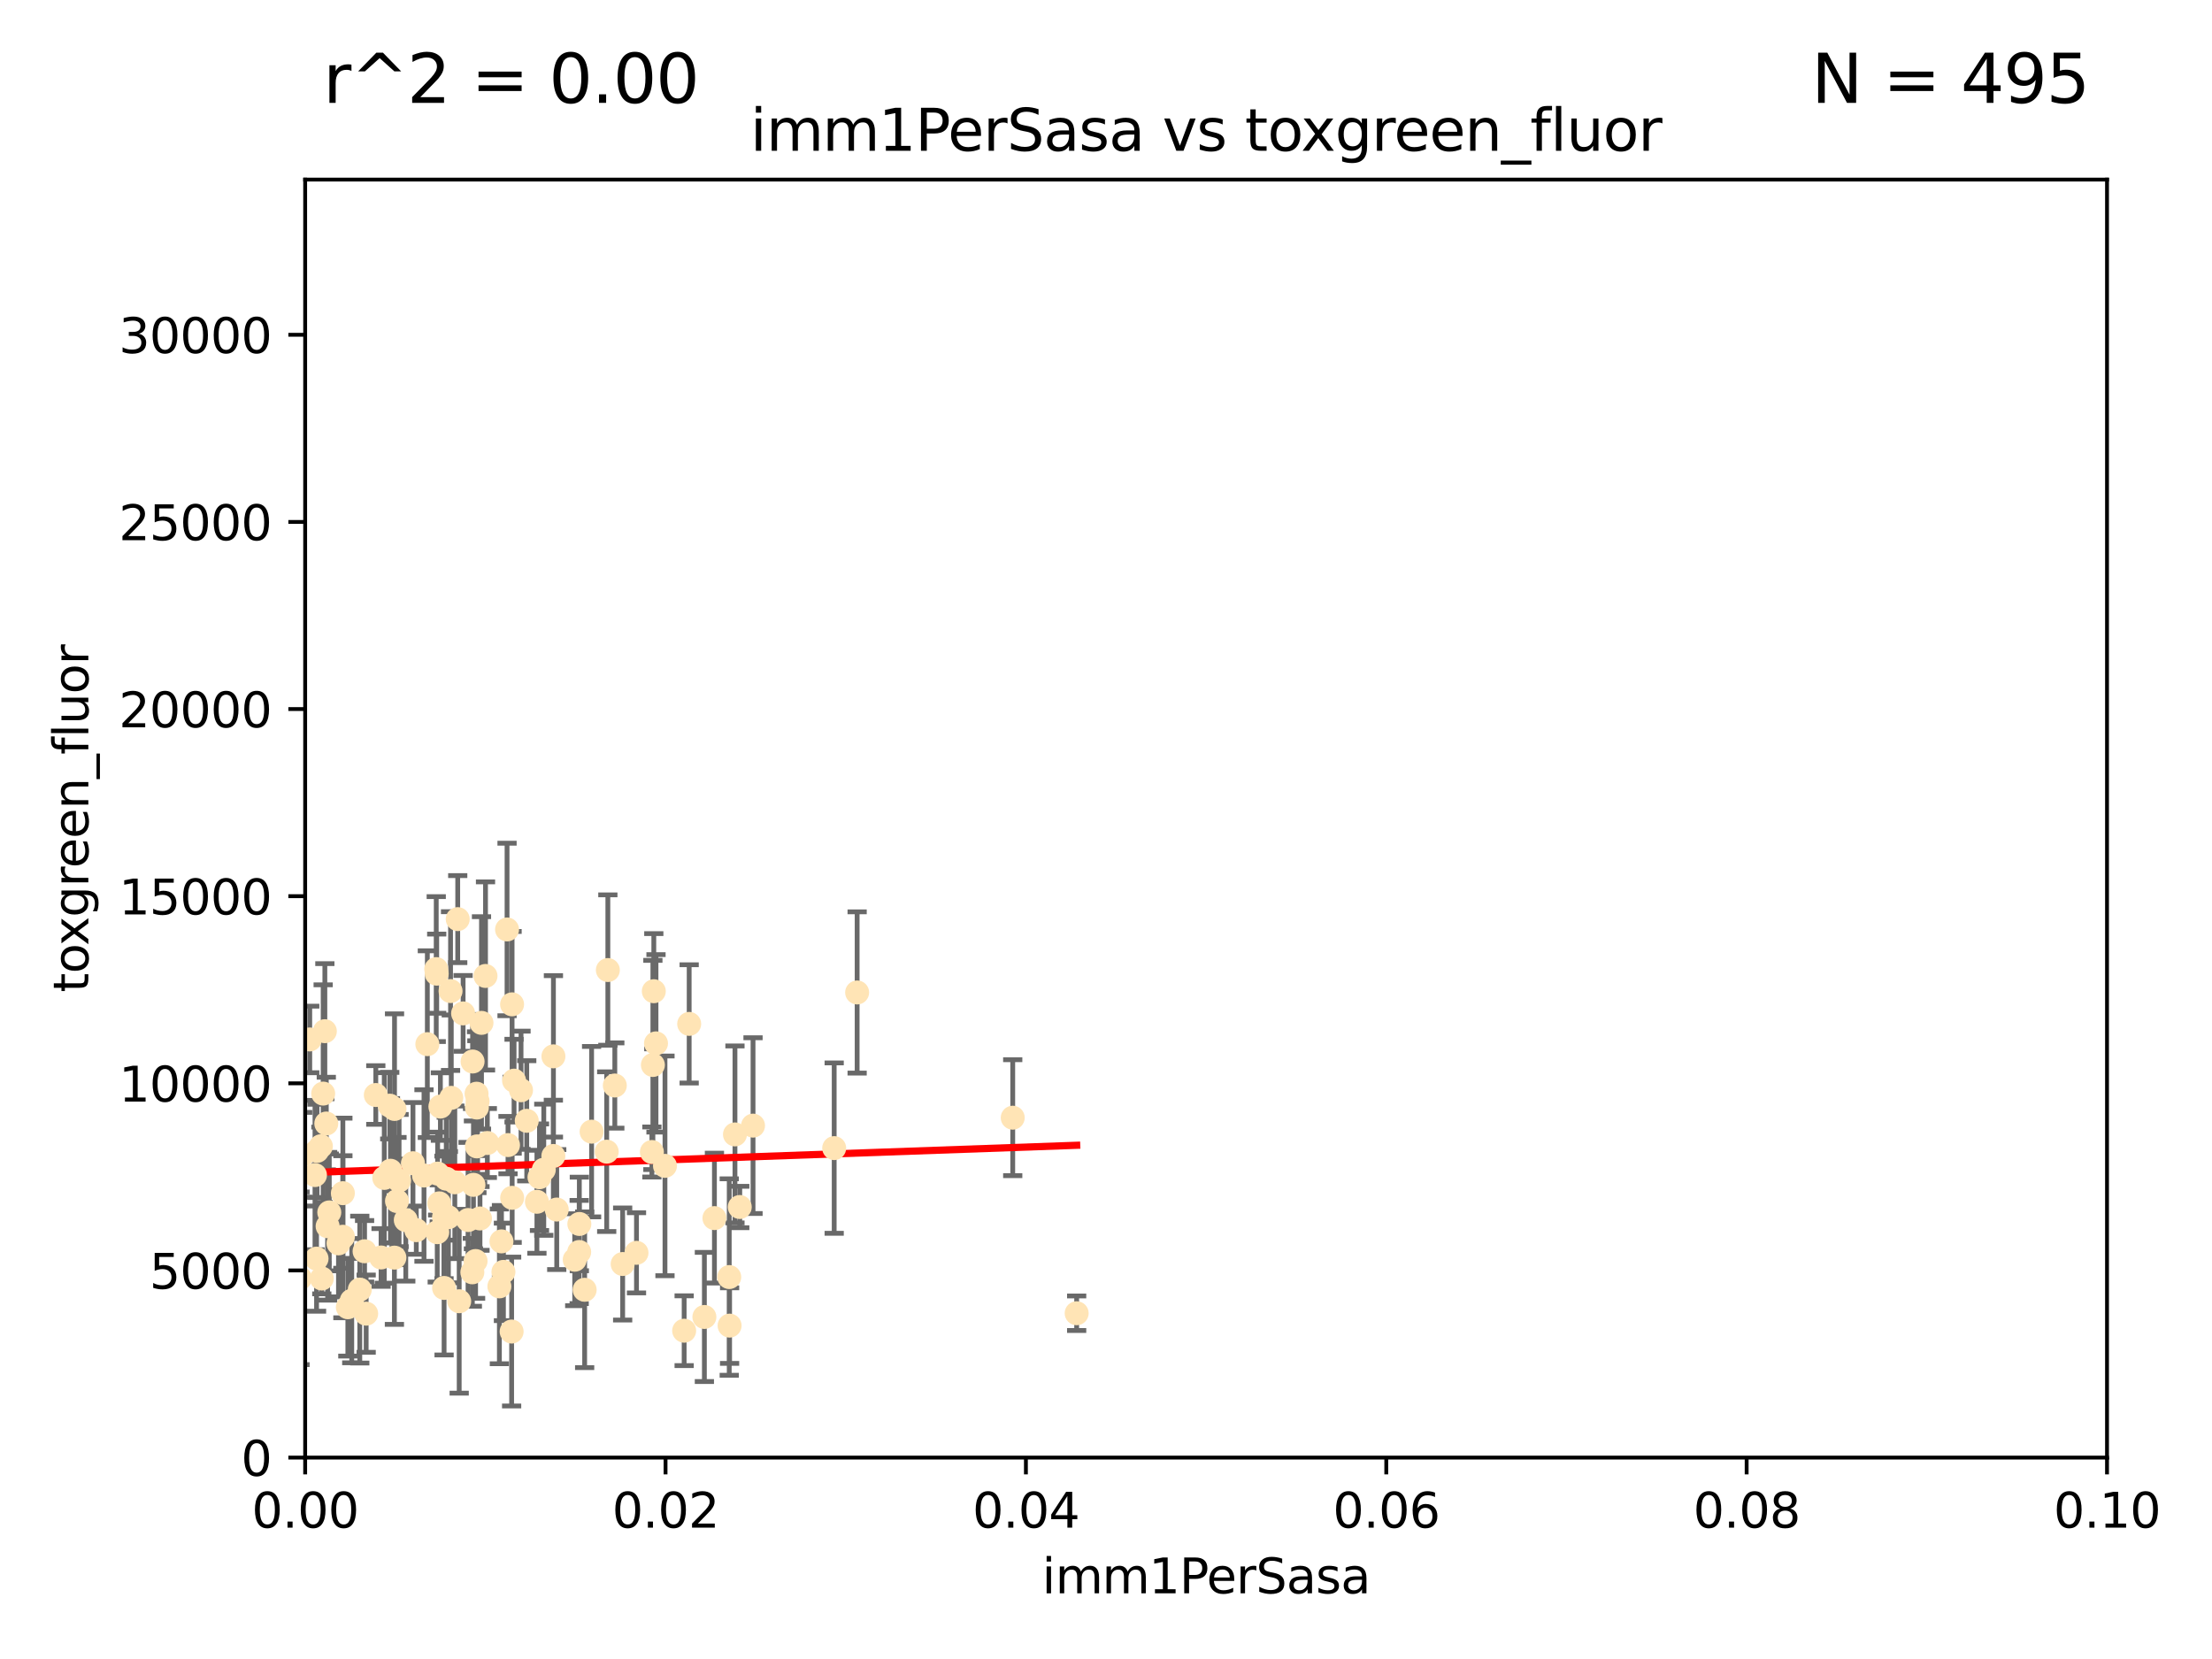 <?xml version="1.0" encoding="utf-8" standalone="no"?>
<!DOCTYPE svg PUBLIC "-//W3C//DTD SVG 1.1//EN"
  "http://www.w3.org/Graphics/SVG/1.1/DTD/svg11.dtd">
<svg xmlns:xlink="http://www.w3.org/1999/xlink" width="460.8pt" height="345.6pt" viewBox="0 0 460.8 345.6" xmlns="http://www.w3.org/2000/svg" version="1.1">
 <defs>
  <style type="text/css">*{stroke-linejoin: round; stroke-linecap: butt}</style>
 </defs>
 <g id="figure_1">
  <g id="patch_1">
   <path d="M 0 345.6 
L 460.8 345.6 
L 460.8 0 
L 0 0 
z
" style="fill: #ffffff"/>
  </g>
  <g id="axes_1">
   <g id="patch_2">
    <path d="M 63.571 303.64 
L 438.93 303.64 
L 438.93 37.411 
L 63.571 37.411 
z
" style="fill: #ffffff"/>
   </g>
   <g id="PathCollection_1">
    <defs>
     <path id="m080843f453" d="M 0 1.118 
C 0.297 1.118 0.581 1 0.791 0.791 
C 1 0.581 1.118 0.297 1.118 0 
C 1.118 -0.297 1 -0.581 0.791 -0.791 
C 0.581 -1 0.297 -1.118 0 -1.118 
C -0.297 -1.118 -0.581 -1 -0.791 -0.791 
C -1 -0.581 -1.118 -0.297 -1.118 0 
C -1.118 0.297 -1 0.581 -0.791 0.791 
C -0.581 1 -0.297 1.118 0 1.118 
z
" style="stroke: #ffe4b5"/>
    </defs>
    <g clip-path="url(#p17ec790231)">
     <use xlink:href="#m080843f453" x="52.811" y="226.76" style="fill: #ffe4b5; stroke: #ffe4b5"/>
     <use xlink:href="#m080843f453" x="44.142" y="252.005" style="fill: #ffe4b5; stroke: #ffe4b5"/>
     <use xlink:href="#m080843f453" x="64.527" y="216.536" style="fill: #ffe4b5; stroke: #ffe4b5"/>
     <use xlink:href="#m080843f453" x="78.287" y="228.111" style="fill: #ffe4b5; stroke: #ffe4b5"/>
     <use xlink:href="#m080843f453" x="48.7" y="244.769" style="fill: #ffe4b5; stroke: #ffe4b5"/>
     <use xlink:href="#m080843f453" x="67.973" y="234.05" style="fill: #ffe4b5; stroke: #ffe4b5"/>
     <use xlink:href="#m080843f453" x="67.673" y="214.817" style="fill: #ffe4b5; stroke: #ffe4b5"/>
     <use xlink:href="#m080843f453" x="53.873" y="254.205" style="fill: #ffe4b5; stroke: #ffe4b5"/>
     <use xlink:href="#m080843f453" x="82.187" y="231.017" style="fill: #ffe4b5; stroke: #ffe4b5"/>
     <use xlink:href="#m080843f453" x="57.225" y="181.678" style="fill: #ffe4b5; stroke: #ffe4b5"/>
     <use xlink:href="#m080843f453" x="57.635" y="237.027" style="fill: #ffe4b5; stroke: #ffe4b5"/>
     <use xlink:href="#m080843f453" x="90.877" y="201.88" style="fill: #ffe4b5; stroke: #ffe4b5"/>
     <use xlink:href="#m080843f453" x="99.491" y="229.412" style="fill: #ffe4b5; stroke: #ffe4b5"/>
     <use xlink:href="#m080843f453" x="59.235" y="212.178" style="fill: #ffe4b5; stroke: #ffe4b5"/>
     <use xlink:href="#m080843f453" x="62.506" y="266.293" style="fill: #ffe4b5; stroke: #ffe4b5"/>
     <use xlink:href="#m080843f453" x="72.462" y="272.322" style="fill: #ffe4b5; stroke: #ffe4b5"/>
     <use xlink:href="#m080843f453" x="97.503" y="254.155" style="fill: #ffe4b5; stroke: #ffe4b5"/>
     <use xlink:href="#m080843f453" x="51.91" y="239.982" style="fill: #ffe4b5; stroke: #ffe4b5"/>
     <use xlink:href="#m080843f453" x="66.044" y="239.753" style="fill: #ffe4b5; stroke: #ffe4b5"/>
     <use xlink:href="#m080843f453" x="111.849" y="250.352" style="fill: #ffe4b5; stroke: #ffe4b5"/>
     <use xlink:href="#m080843f453" x="71.431" y="257.637" style="fill: #ffe4b5; stroke: #ffe4b5"/>
     <use xlink:href="#m080843f453" x="44.252" y="259.605" style="fill: #ffe4b5; stroke: #ffe4b5"/>
     <use xlink:href="#m080843f453" x="52.216" y="253.6" style="fill: #ffe4b5; stroke: #ffe4b5"/>
     <use xlink:href="#m080843f453" x="56.513" y="235.57" style="fill: #ffe4b5; stroke: #ffe4b5"/>
     <use xlink:href="#m080843f453" x="60.04" y="265.126" style="fill: #ffe4b5; stroke: #ffe4b5"/>
     <use xlink:href="#m080843f453" x="68.248" y="255.451" style="fill: #ffe4b5; stroke: #ffe4b5"/>
     <use xlink:href="#m080843f453" x="106.693" y="249.525" style="fill: #ffe4b5; stroke: #ffe4b5"/>
     <use xlink:href="#m080843f453" x="84.532" y="254.168" style="fill: #ffe4b5; stroke: #ffe4b5"/>
     <use xlink:href="#m080843f453" x="83.136" y="245.935" style="fill: #ffe4b5; stroke: #ffe4b5"/>
     <use xlink:href="#m080843f453" x="90.975" y="202.832" style="fill: #ffe4b5; stroke: #ffe4b5"/>
     <use xlink:href="#m080843f453" x="94.008" y="228.7" style="fill: #ffe4b5; stroke: #ffe4b5"/>
     <use xlink:href="#m080843f453" x="61.178" y="226.335" style="fill: #ffe4b5; stroke: #ffe4b5"/>
     <use xlink:href="#m080843f453" x="71.427" y="248.563" style="fill: #ffe4b5; stroke: #ffe4b5"/>
     <use xlink:href="#m080843f453" x="60.499" y="220.748" style="fill: #ffe4b5; stroke: #ffe4b5"/>
     <use xlink:href="#m080843f453" x="52.509" y="245.292" style="fill: #ffe4b5; stroke: #ffe4b5"/>
     <use xlink:href="#m080843f453" x="48.354" y="245.681" style="fill: #ffe4b5; stroke: #ffe4b5"/>
     <use xlink:href="#m080843f453" x="57.992" y="231.922" style="fill: #ffe4b5; stroke: #ffe4b5"/>
     <use xlink:href="#m080843f453" x="101.521" y="238.112" style="fill: #ffe4b5; stroke: #ffe4b5"/>
     <use xlink:href="#m080843f453" x="101.141" y="203.309" style="fill: #ffe4b5; stroke: #ffe4b5"/>
     <use xlink:href="#m080843f453" x="52.413" y="262.659" style="fill: #ffe4b5; stroke: #ffe4b5"/>
     <use xlink:href="#m080843f453" x="92.496" y="253.603" style="fill: #ffe4b5; stroke: #ffe4b5"/>
     <use xlink:href="#m080843f453" x="48.644" y="250.173" style="fill: #ffe4b5; stroke: #ffe4b5"/>
     <use xlink:href="#m080843f453" x="58.586" y="248.241" style="fill: #ffe4b5; stroke: #ffe4b5"/>
     <use xlink:href="#m080843f453" x="68.596" y="252.564" style="fill: #ffe4b5; stroke: #ffe4b5"/>
     <use xlink:href="#m080843f453" x="46.339" y="221.533" style="fill: #ffe4b5; stroke: #ffe4b5"/>
     <use xlink:href="#m080843f453" x="80.052" y="245.382" style="fill: #ffe4b5; stroke: #ffe4b5"/>
     <use xlink:href="#m080843f453" x="115.275" y="240.809" style="fill: #ffe4b5; stroke: #ffe4b5"/>
     <use xlink:href="#m080843f453" x="81.337" y="243.885" style="fill: #ffe4b5; stroke: #ffe4b5"/>
     <use xlink:href="#m080843f453" x="86.721" y="256.268" style="fill: #ffe4b5; stroke: #ffe4b5"/>
     <use xlink:href="#m080843f453" x="50.375" y="258.147" style="fill: #ffe4b5; stroke: #ffe4b5"/>
     <use xlink:href="#m080843f453" x="67.038" y="266.337" style="fill: #ffe4b5; stroke: #ffe4b5"/>
     <use xlink:href="#m080843f453" x="105.827" y="238.542" style="fill: #ffe4b5; stroke: #ffe4b5"/>
     <use xlink:href="#m080843f453" x="89.023" y="217.517" style="fill: #ffe4b5; stroke: #ffe4b5"/>
     <use xlink:href="#m080843f453" x="63.049" y="240.56" style="fill: #ffe4b5; stroke: #ffe4b5"/>
     <use xlink:href="#m080843f453" x="66.848" y="238.78" style="fill: #ffe4b5; stroke: #ffe4b5"/>
     <use xlink:href="#m080843f453" x="82.702" y="250.198" style="fill: #ffe4b5; stroke: #ffe4b5"/>
     <use xlink:href="#m080843f453" x="54.243" y="265.765" style="fill: #ffe4b5; stroke: #ffe4b5"/>
     <use xlink:href="#m080843f453" x="56.319" y="280.604" style="fill: #ffe4b5; stroke: #ffe4b5"/>
     <use xlink:href="#m080843f453" x="60.187" y="240.015" style="fill: #ffe4b5; stroke: #ffe4b5"/>
     <use xlink:href="#m080843f453" x="38.993" y="263.441" style="fill: #ffe4b5; stroke: #ffe4b5"/>
     <use xlink:href="#m080843f453" x="86.029" y="242.322" style="fill: #ffe4b5; stroke: #ffe4b5"/>
     <use xlink:href="#m080843f453" x="81.192" y="230.33" style="fill: #ffe4b5; stroke: #ffe4b5"/>
     <use xlink:href="#m080843f453" x="61.105" y="259.103" style="fill: #ffe4b5; stroke: #ffe4b5"/>
     <use xlink:href="#m080843f453" x="88.325" y="244.88" style="fill: #ffe4b5; stroke: #ffe4b5"/>
     <use xlink:href="#m080843f453" x="128.077" y="226.132" style="fill: #ffe4b5; stroke: #ffe4b5"/>
     <use xlink:href="#m080843f453" x="115.289" y="220.056" style="fill: #ffe4b5; stroke: #ffe4b5"/>
     <use xlink:href="#m080843f453" x="98.448" y="221.132" style="fill: #ffe4b5; stroke: #ffe4b5"/>
     <use xlink:href="#m080843f453" x="106.582" y="277.386" style="fill: #ffe4b5; stroke: #ffe4b5"/>
     <use xlink:href="#m080843f453" x="91.744" y="230.52" style="fill: #ffe4b5; stroke: #ffe4b5"/>
     <use xlink:href="#m080843f453" x="100.303" y="213.083" style="fill: #ffe4b5; stroke: #ffe4b5"/>
     <use xlink:href="#m080843f453" x="95.659" y="271.074" style="fill: #ffe4b5; stroke: #ffe4b5"/>
     <use xlink:href="#m080843f453" x="70.515" y="259.016" style="fill: #ffe4b5; stroke: #ffe4b5"/>
     <use xlink:href="#m080843f453" x="73.276" y="270.951" style="fill: #ffe4b5; stroke: #ffe4b5"/>
     <use xlink:href="#m080843f453" x="65.618" y="244.786" style="fill: #ffe4b5; stroke: #ffe4b5"/>
     <use xlink:href="#m080843f453" x="92.965" y="245.545" style="fill: #ffe4b5; stroke: #ffe4b5"/>
     <use xlink:href="#m080843f453" x="91.085" y="256.689" style="fill: #ffe4b5; stroke: #ffe4b5"/>
     <use xlink:href="#m080843f453" x="75.949" y="260.664" style="fill: #ffe4b5; stroke: #ffe4b5"/>
     <use xlink:href="#m080843f453" x="129.712" y="263.316" style="fill: #ffe4b5; stroke: #ffe4b5"/>
     <use xlink:href="#m080843f453" x="96.474" y="211.111" style="fill: #ffe4b5; stroke: #ffe4b5"/>
     <use xlink:href="#m080843f453" x="61.162" y="236.934" style="fill: #ffe4b5; stroke: #ffe4b5"/>
     <use xlink:href="#m080843f453" x="67.322" y="227.815" style="fill: #ffe4b5; stroke: #ffe4b5"/>
     <use xlink:href="#m080843f453" x="104.874" y="264.957" style="fill: #ffe4b5; stroke: #ffe4b5"/>
     <use xlink:href="#m080843f453" x="99.991" y="253.828" style="fill: #ffe4b5; stroke: #ffe4b5"/>
     <use xlink:href="#m080843f453" x="107.089" y="225.117" style="fill: #ffe4b5; stroke: #ffe4b5"/>
     <use xlink:href="#m080843f453" x="74.95" y="268.649" style="fill: #ffe4b5; stroke: #ffe4b5"/>
     <use xlink:href="#m080843f453" x="99.275" y="227.838" style="fill: #ffe4b5; stroke: #ffe4b5"/>
     <use xlink:href="#m080843f453" x="65.944" y="262.194" style="fill: #ffe4b5; stroke: #ffe4b5"/>
     <use xlink:href="#m080843f453" x="136.008" y="221.853" style="fill: #ffe4b5; stroke: #ffe4b5"/>
     <use xlink:href="#m080843f453" x="93.857" y="206.457" style="fill: #ffe4b5; stroke: #ffe4b5"/>
     <use xlink:href="#m080843f453" x="79.383" y="261.955" style="fill: #ffe4b5; stroke: #ffe4b5"/>
     <use xlink:href="#m080843f453" x="76.28" y="273.662" style="fill: #ffe4b5; stroke: #ffe4b5"/>
     <use xlink:href="#m080843f453" x="99.074" y="262.694" style="fill: #ffe4b5; stroke: #ffe4b5"/>
     <use xlink:href="#m080843f453" x="105.627" y="193.623" style="fill: #ffe4b5; stroke: #ffe4b5"/>
     <use xlink:href="#m080843f453" x="98.629" y="246.826" style="fill: #ffe4b5; stroke: #ffe4b5"/>
     <use xlink:href="#m080843f453" x="95.352" y="191.469" style="fill: #ffe4b5; stroke: #ffe4b5"/>
     <use xlink:href="#m080843f453" x="112.383" y="245.234" style="fill: #ffe4b5; stroke: #ffe4b5"/>
     <use xlink:href="#m080843f453" x="82.162" y="261.986" style="fill: #ffe4b5; stroke: #ffe4b5"/>
     <use xlink:href="#m080843f453" x="106.676" y="209.222" style="fill: #ffe4b5; stroke: #ffe4b5"/>
     <use xlink:href="#m080843f453" x="123.24" y="235.746" style="fill: #ffe4b5; stroke: #ffe4b5"/>
     <use xlink:href="#m080843f453" x="120.653" y="260.815" style="fill: #ffe4b5; stroke: #ffe4b5"/>
     <use xlink:href="#m080843f453" x="98.399" y="265.045" style="fill: #ffe4b5; stroke: #ffe4b5"/>
     <use xlink:href="#m080843f453" x="108.539" y="227.117" style="fill: #ffe4b5; stroke: #ffe4b5"/>
     <use xlink:href="#m080843f453" x="113.28" y="243.672" style="fill: #ffe4b5; stroke: #ffe4b5"/>
     <use xlink:href="#m080843f453" x="121.793" y="268.684" style="fill: #ffe4b5; stroke: #ffe4b5"/>
     <use xlink:href="#m080843f453" x="94.744" y="246.295" style="fill: #ffe4b5; stroke: #ffe4b5"/>
     <use xlink:href="#m080843f453" x="99.34" y="230.72" style="fill: #ffe4b5; stroke: #ffe4b5"/>
     <use xlink:href="#m080843f453" x="92.512" y="268.302" style="fill: #ffe4b5; stroke: #ffe4b5"/>
     <use xlink:href="#m080843f453" x="126.388" y="239.911" style="fill: #ffe4b5; stroke: #ffe4b5"/>
     <use xlink:href="#m080843f453" x="119.725" y="262.419" style="fill: #ffe4b5; stroke: #ffe4b5"/>
     <use xlink:href="#m080843f453" x="136.656" y="217.353" style="fill: #ffe4b5; stroke: #ffe4b5"/>
     <use xlink:href="#m080843f453" x="104.465" y="258.605" style="fill: #ffe4b5; stroke: #ffe4b5"/>
     <use xlink:href="#m080843f453" x="148.828" y="253.753" style="fill: #ffe4b5; stroke: #ffe4b5"/>
     <use xlink:href="#m080843f453" x="143.568" y="213.294" style="fill: #ffe4b5; stroke: #ffe4b5"/>
     <use xlink:href="#m080843f453" x="120.687" y="254.975" style="fill: #ffe4b5; stroke: #ffe4b5"/>
     <use xlink:href="#m080843f453" x="132.594" y="260.985" style="fill: #ffe4b5; stroke: #ffe4b5"/>
     <use xlink:href="#m080843f453" x="115.978" y="251.971" style="fill: #ffe4b5; stroke: #ffe4b5"/>
     <use xlink:href="#m080843f453" x="126.627" y="202.077" style="fill: #ffe4b5; stroke: #ffe4b5"/>
     <use xlink:href="#m080843f453" x="91.167" y="244.483" style="fill: #ffe4b5; stroke: #ffe4b5"/>
     <use xlink:href="#m080843f453" x="99.35" y="238.818" style="fill: #ffe4b5; stroke: #ffe4b5"/>
     <use xlink:href="#m080843f453" x="47.299" y="276.739" style="fill: #ffe4b5; stroke: #ffe4b5"/>
     <use xlink:href="#m080843f453" x="93.406" y="253.562" style="fill: #ffe4b5; stroke: #ffe4b5"/>
     <use xlink:href="#m080843f453" x="146.736" y="274.347" style="fill: #ffe4b5; stroke: #ffe4b5"/>
     <use xlink:href="#m080843f453" x="104.031" y="267.976" style="fill: #ffe4b5; stroke: #ffe4b5"/>
     <use xlink:href="#m080843f453" x="142.522" y="277.211" style="fill: #ffe4b5; stroke: #ffe4b5"/>
     <use xlink:href="#m080843f453" x="154.107" y="251.441" style="fill: #ffe4b5; stroke: #ffe4b5"/>
     <use xlink:href="#m080843f453" x="136.2" y="206.49" style="fill: #ffe4b5; stroke: #ffe4b5"/>
     <use xlink:href="#m080843f453" x="151.913" y="266.032" style="fill: #ffe4b5; stroke: #ffe4b5"/>
     <use xlink:href="#m080843f453" x="109.731" y="233.485" style="fill: #ffe4b5; stroke: #ffe4b5"/>
     <use xlink:href="#m080843f453" x="91.502" y="250.681" style="fill: #ffe4b5; stroke: #ffe4b5"/>
     <use xlink:href="#m080843f453" x="210.97" y="232.836" style="fill: #ffe4b5; stroke: #ffe4b5"/>
     <use xlink:href="#m080843f453" x="135.802" y="239.983" style="fill: #ffe4b5; stroke: #ffe4b5"/>
     <use xlink:href="#m080843f453" x="151.99" y="276.151" style="fill: #ffe4b5; stroke: #ffe4b5"/>
     <use xlink:href="#m080843f453" x="178.558" y="206.748" style="fill: #ffe4b5; stroke: #ffe4b5"/>
     <use xlink:href="#m080843f453" x="138.528" y="242.868" style="fill: #ffe4b5; stroke: #ffe4b5"/>
     <use xlink:href="#m080843f453" x="153.106" y="236.321" style="fill: #ffe4b5; stroke: #ffe4b5"/>
     <use xlink:href="#m080843f453" x="173.776" y="239.171" style="fill: #ffe4b5; stroke: #ffe4b5"/>
     <use xlink:href="#m080843f453" x="156.87" y="234.488" style="fill: #ffe4b5; stroke: #ffe4b5"/>
     <use xlink:href="#m080843f453" x="224.289" y="273.573" style="fill: #ffe4b5; stroke: #ffe4b5"/>
    </g>
   </g>
   <g id="matplotlib.axis_1">
    <g id="xtick_1">
     <g id="line2d_1">
      <defs>
       <path id="m38b12678fe" d="M 0 0 
L 0 3.5 
" style="stroke: #000000; stroke-width: 0.8"/>
      </defs>
      <g>
       <use xlink:href="#m38b12678fe" x="63.571" y="303.64" style="stroke: #000000; stroke-width: 0.8"/>
      </g>
     </g>
     <g id="text_1">
      <!-- 0.00 -->
      <g transform="translate(52.438 318.238)scale(0.1 -0.1)">
       <defs>
        <path id="DejaVuSans-30" d="M 2034 4250 
Q 1547 4250 1301 3770 
Q 1056 3291 1056 2328 
Q 1056 1369 1301 889 
Q 1547 409 2034 409 
Q 2525 409 2770 889 
Q 3016 1369 3016 2328 
Q 3016 3291 2770 3770 
Q 2525 4250 2034 4250 
z
M 2034 4750 
Q 2819 4750 3233 4129 
Q 3647 3509 3647 2328 
Q 3647 1150 3233 529 
Q 2819 -91 2034 -91 
Q 1250 -91 836 529 
Q 422 1150 422 2328 
Q 422 3509 836 4129 
Q 1250 4750 2034 4750 
z
" transform="scale(0.016)"/>
        <path id="DejaVuSans-2e" d="M 684 794 
L 1344 794 
L 1344 0 
L 684 0 
L 684 794 
z
" transform="scale(0.016)"/>
       </defs>
       <use xlink:href="#DejaVuSans-30"/>
       <use xlink:href="#DejaVuSans-2e" x="63.623"/>
       <use xlink:href="#DejaVuSans-30" x="95.41"/>
       <use xlink:href="#DejaVuSans-30" x="159.033"/>
      </g>
     </g>
    </g>
    <g id="xtick_2">
     <g id="line2d_2">
      <g>
       <use xlink:href="#m38b12678fe" x="138.643" y="303.64" style="stroke: #000000; stroke-width: 0.8"/>
      </g>
     </g>
     <g id="text_2">
      <!-- 0.02 -->
      <g transform="translate(127.51 318.238)scale(0.1 -0.1)">
       <defs>
        <path id="DejaVuSans-32" d="M 1228 531 
L 3431 531 
L 3431 0 
L 469 0 
L 469 531 
Q 828 903 1448 1529 
Q 2069 2156 2228 2338 
Q 2531 2678 2651 2914 
Q 2772 3150 2772 3378 
Q 2772 3750 2511 3984 
Q 2250 4219 1831 4219 
Q 1534 4219 1204 4116 
Q 875 4013 500 3803 
L 500 4441 
Q 881 4594 1212 4672 
Q 1544 4750 1819 4750 
Q 2544 4750 2975 4387 
Q 3406 4025 3406 3419 
Q 3406 3131 3298 2873 
Q 3191 2616 2906 2266 
Q 2828 2175 2409 1742 
Q 1991 1309 1228 531 
z
" transform="scale(0.016)"/>
       </defs>
       <use xlink:href="#DejaVuSans-30"/>
       <use xlink:href="#DejaVuSans-2e" x="63.623"/>
       <use xlink:href="#DejaVuSans-30" x="95.41"/>
       <use xlink:href="#DejaVuSans-32" x="159.033"/>
      </g>
     </g>
    </g>
    <g id="xtick_3">
     <g id="line2d_3">
      <g>
       <use xlink:href="#m38b12678fe" x="213.715" y="303.64" style="stroke: #000000; stroke-width: 0.8"/>
      </g>
     </g>
     <g id="text_3">
      <!-- 0.04 -->
      <g transform="translate(202.582 318.238)scale(0.1 -0.1)">
       <defs>
        <path id="DejaVuSans-34" d="M 2419 4116 
L 825 1625 
L 2419 1625 
L 2419 4116 
z
M 2253 4666 
L 3047 4666 
L 3047 1625 
L 3713 1625 
L 3713 1100 
L 3047 1100 
L 3047 0 
L 2419 0 
L 2419 1100 
L 313 1100 
L 313 1709 
L 2253 4666 
z
" transform="scale(0.016)"/>
       </defs>
       <use xlink:href="#DejaVuSans-30"/>
       <use xlink:href="#DejaVuSans-2e" x="63.623"/>
       <use xlink:href="#DejaVuSans-30" x="95.41"/>
       <use xlink:href="#DejaVuSans-34" x="159.033"/>
      </g>
     </g>
    </g>
    <g id="xtick_4">
     <g id="line2d_4">
      <g>
       <use xlink:href="#m38b12678fe" x="288.786" y="303.64" style="stroke: #000000; stroke-width: 0.8"/>
      </g>
     </g>
     <g id="text_4">
      <!-- 0.06 -->
      <g transform="translate(277.654 318.238)scale(0.1 -0.1)">
       <defs>
        <path id="DejaVuSans-36" d="M 2113 2584 
Q 1688 2584 1439 2293 
Q 1191 2003 1191 1497 
Q 1191 994 1439 701 
Q 1688 409 2113 409 
Q 2538 409 2786 701 
Q 3034 994 3034 1497 
Q 3034 2003 2786 2293 
Q 2538 2584 2113 2584 
z
M 3366 4563 
L 3366 3988 
Q 3128 4100 2886 4159 
Q 2644 4219 2406 4219 
Q 1781 4219 1451 3797 
Q 1122 3375 1075 2522 
Q 1259 2794 1537 2939 
Q 1816 3084 2150 3084 
Q 2853 3084 3261 2657 
Q 3669 2231 3669 1497 
Q 3669 778 3244 343 
Q 2819 -91 2113 -91 
Q 1303 -91 875 529 
Q 447 1150 447 2328 
Q 447 3434 972 4092 
Q 1497 4750 2381 4750 
Q 2619 4750 2861 4703 
Q 3103 4656 3366 4563 
z
" transform="scale(0.016)"/>
       </defs>
       <use xlink:href="#DejaVuSans-30"/>
       <use xlink:href="#DejaVuSans-2e" x="63.623"/>
       <use xlink:href="#DejaVuSans-30" x="95.41"/>
       <use xlink:href="#DejaVuSans-36" x="159.033"/>
      </g>
     </g>
    </g>
    <g id="xtick_5">
     <g id="line2d_5">
      <g>
       <use xlink:href="#m38b12678fe" x="363.858" y="303.64" style="stroke: #000000; stroke-width: 0.8"/>
      </g>
     </g>
     <g id="text_5">
      <!-- 0.08 -->
      <g transform="translate(352.725 318.238)scale(0.1 -0.1)">
       <defs>
        <path id="DejaVuSans-38" d="M 2034 2216 
Q 1584 2216 1326 1975 
Q 1069 1734 1069 1313 
Q 1069 891 1326 650 
Q 1584 409 2034 409 
Q 2484 409 2743 651 
Q 3003 894 3003 1313 
Q 3003 1734 2745 1975 
Q 2488 2216 2034 2216 
z
M 1403 2484 
Q 997 2584 770 2862 
Q 544 3141 544 3541 
Q 544 4100 942 4425 
Q 1341 4750 2034 4750 
Q 2731 4750 3128 4425 
Q 3525 4100 3525 3541 
Q 3525 3141 3298 2862 
Q 3072 2584 2669 2484 
Q 3125 2378 3379 2068 
Q 3634 1759 3634 1313 
Q 3634 634 3220 271 
Q 2806 -91 2034 -91 
Q 1263 -91 848 271 
Q 434 634 434 1313 
Q 434 1759 690 2068 
Q 947 2378 1403 2484 
z
M 1172 3481 
Q 1172 3119 1398 2916 
Q 1625 2713 2034 2713 
Q 2441 2713 2670 2916 
Q 2900 3119 2900 3481 
Q 2900 3844 2670 4047 
Q 2441 4250 2034 4250 
Q 1625 4250 1398 4047 
Q 1172 3844 1172 3481 
z
" transform="scale(0.016)"/>
       </defs>
       <use xlink:href="#DejaVuSans-30"/>
       <use xlink:href="#DejaVuSans-2e" x="63.623"/>
       <use xlink:href="#DejaVuSans-30" x="95.41"/>
       <use xlink:href="#DejaVuSans-38" x="159.033"/>
      </g>
     </g>
    </g>
    <g id="xtick_6">
     <g id="line2d_6">
      <g>
       <use xlink:href="#m38b12678fe" x="438.93" y="303.64" style="stroke: #000000; stroke-width: 0.8"/>
      </g>
     </g>
     <g id="text_6">
      <!-- 0.10 -->
      <g transform="translate(427.797 318.238)scale(0.1 -0.1)">
       <defs>
        <path id="DejaVuSans-31" d="M 794 531 
L 1825 531 
L 1825 4091 
L 703 3866 
L 703 4441 
L 1819 4666 
L 2450 4666 
L 2450 531 
L 3481 531 
L 3481 0 
L 794 0 
L 794 531 
z
" transform="scale(0.016)"/>
       </defs>
       <use xlink:href="#DejaVuSans-30"/>
       <use xlink:href="#DejaVuSans-2e" x="63.623"/>
       <use xlink:href="#DejaVuSans-31" x="95.41"/>
       <use xlink:href="#DejaVuSans-30" x="159.033"/>
      </g>
     </g>
    </g>
    <g id="text_7">
     <!-- imm1PerSasa -->
     <g transform="translate(217.067 331.917)scale(0.1 -0.1)">
      <defs>
       <path id="DejaVuSans-69" d="M 603 3500 
L 1178 3500 
L 1178 0 
L 603 0 
L 603 3500 
z
M 603 4863 
L 1178 4863 
L 1178 4134 
L 603 4134 
L 603 4863 
z
" transform="scale(0.016)"/>
       <path id="DejaVuSans-6d" d="M 3328 2828 
Q 3544 3216 3844 3400 
Q 4144 3584 4550 3584 
Q 5097 3584 5394 3201 
Q 5691 2819 5691 2113 
L 5691 0 
L 5113 0 
L 5113 2094 
Q 5113 2597 4934 2840 
Q 4756 3084 4391 3084 
Q 3944 3084 3684 2787 
Q 3425 2491 3425 1978 
L 3425 0 
L 2847 0 
L 2847 2094 
Q 2847 2600 2669 2842 
Q 2491 3084 2119 3084 
Q 1678 3084 1418 2786 
Q 1159 2488 1159 1978 
L 1159 0 
L 581 0 
L 581 3500 
L 1159 3500 
L 1159 2956 
Q 1356 3278 1631 3431 
Q 1906 3584 2284 3584 
Q 2666 3584 2933 3390 
Q 3200 3197 3328 2828 
z
" transform="scale(0.016)"/>
       <path id="DejaVuSans-50" d="M 1259 4147 
L 1259 2394 
L 2053 2394 
Q 2494 2394 2734 2622 
Q 2975 2850 2975 3272 
Q 2975 3691 2734 3919 
Q 2494 4147 2053 4147 
L 1259 4147 
z
M 628 4666 
L 2053 4666 
Q 2838 4666 3239 4311 
Q 3641 3956 3641 3272 
Q 3641 2581 3239 2228 
Q 2838 1875 2053 1875 
L 1259 1875 
L 1259 0 
L 628 0 
L 628 4666 
z
" transform="scale(0.016)"/>
       <path id="DejaVuSans-65" d="M 3597 1894 
L 3597 1613 
L 953 1613 
Q 991 1019 1311 708 
Q 1631 397 2203 397 
Q 2534 397 2845 478 
Q 3156 559 3463 722 
L 3463 178 
Q 3153 47 2828 -22 
Q 2503 -91 2169 -91 
Q 1331 -91 842 396 
Q 353 884 353 1716 
Q 353 2575 817 3079 
Q 1281 3584 2069 3584 
Q 2775 3584 3186 3129 
Q 3597 2675 3597 1894 
z
M 3022 2063 
Q 3016 2534 2758 2815 
Q 2500 3097 2075 3097 
Q 1594 3097 1305 2825 
Q 1016 2553 972 2059 
L 3022 2063 
z
" transform="scale(0.016)"/>
       <path id="DejaVuSans-72" d="M 2631 2963 
Q 2534 3019 2420 3045 
Q 2306 3072 2169 3072 
Q 1681 3072 1420 2755 
Q 1159 2438 1159 1844 
L 1159 0 
L 581 0 
L 581 3500 
L 1159 3500 
L 1159 2956 
Q 1341 3275 1631 3429 
Q 1922 3584 2338 3584 
Q 2397 3584 2469 3576 
Q 2541 3569 2628 3553 
L 2631 2963 
z
" transform="scale(0.016)"/>
       <path id="DejaVuSans-53" d="M 3425 4513 
L 3425 3897 
Q 3066 4069 2747 4153 
Q 2428 4238 2131 4238 
Q 1616 4238 1336 4038 
Q 1056 3838 1056 3469 
Q 1056 3159 1242 3001 
Q 1428 2844 1947 2747 
L 2328 2669 
Q 3034 2534 3370 2195 
Q 3706 1856 3706 1288 
Q 3706 609 3251 259 
Q 2797 -91 1919 -91 
Q 1588 -91 1214 -16 
Q 841 59 441 206 
L 441 856 
Q 825 641 1194 531 
Q 1563 422 1919 422 
Q 2459 422 2753 634 
Q 3047 847 3047 1241 
Q 3047 1584 2836 1778 
Q 2625 1972 2144 2069 
L 1759 2144 
Q 1053 2284 737 2584 
Q 422 2884 422 3419 
Q 422 4038 858 4394 
Q 1294 4750 2059 4750 
Q 2388 4750 2728 4690 
Q 3069 4631 3425 4513 
z
" transform="scale(0.016)"/>
       <path id="DejaVuSans-61" d="M 2194 1759 
Q 1497 1759 1228 1600 
Q 959 1441 959 1056 
Q 959 750 1161 570 
Q 1363 391 1709 391 
Q 2188 391 2477 730 
Q 2766 1069 2766 1631 
L 2766 1759 
L 2194 1759 
z
M 3341 1997 
L 3341 0 
L 2766 0 
L 2766 531 
Q 2569 213 2275 61 
Q 1981 -91 1556 -91 
Q 1019 -91 701 211 
Q 384 513 384 1019 
Q 384 1609 779 1909 
Q 1175 2209 1959 2209 
L 2766 2209 
L 2766 2266 
Q 2766 2663 2505 2880 
Q 2244 3097 1772 3097 
Q 1472 3097 1187 3025 
Q 903 2953 641 2809 
L 641 3341 
Q 956 3463 1253 3523 
Q 1550 3584 1831 3584 
Q 2591 3584 2966 3190 
Q 3341 2797 3341 1997 
z
" transform="scale(0.016)"/>
       <path id="DejaVuSans-73" d="M 2834 3397 
L 2834 2853 
Q 2591 2978 2328 3040 
Q 2066 3103 1784 3103 
Q 1356 3103 1142 2972 
Q 928 2841 928 2578 
Q 928 2378 1081 2264 
Q 1234 2150 1697 2047 
L 1894 2003 
Q 2506 1872 2764 1633 
Q 3022 1394 3022 966 
Q 3022 478 2636 193 
Q 2250 -91 1575 -91 
Q 1294 -91 989 -36 
Q 684 19 347 128 
L 347 722 
Q 666 556 975 473 
Q 1284 391 1588 391 
Q 1994 391 2212 530 
Q 2431 669 2431 922 
Q 2431 1156 2273 1281 
Q 2116 1406 1581 1522 
L 1381 1569 
Q 847 1681 609 1914 
Q 372 2147 372 2553 
Q 372 3047 722 3315 
Q 1072 3584 1716 3584 
Q 2034 3584 2315 3537 
Q 2597 3491 2834 3397 
z
" transform="scale(0.016)"/>
      </defs>
      <use xlink:href="#DejaVuSans-69"/>
      <use xlink:href="#DejaVuSans-6d" x="27.783"/>
      <use xlink:href="#DejaVuSans-6d" x="125.195"/>
      <use xlink:href="#DejaVuSans-31" x="222.607"/>
      <use xlink:href="#DejaVuSans-50" x="286.23"/>
      <use xlink:href="#DejaVuSans-65" x="342.908"/>
      <use xlink:href="#DejaVuSans-72" x="404.432"/>
      <use xlink:href="#DejaVuSans-53" x="445.545"/>
      <use xlink:href="#DejaVuSans-61" x="509.021"/>
      <use xlink:href="#DejaVuSans-73" x="570.301"/>
      <use xlink:href="#DejaVuSans-61" x="622.4"/>
     </g>
    </g>
   </g>
   <g id="matplotlib.axis_2">
    <g id="ytick_1">
     <g id="line2d_7">
      <defs>
       <path id="mcb425fb644" d="M 0 0 
L -3.5 0 
" style="stroke: #000000; stroke-width: 0.8"/>
      </defs>
      <g>
       <use xlink:href="#mcb425fb644" x="63.571" y="303.64" style="stroke: #000000; stroke-width: 0.8"/>
      </g>
     </g>
     <g id="text_8">
      <!-- 0 -->
      <g transform="translate(50.209 307.439)scale(0.1 -0.1)">
       <use xlink:href="#DejaVuSans-30"/>
      </g>
     </g>
    </g>
    <g id="ytick_2">
     <g id="line2d_8">
      <g>
       <use xlink:href="#mcb425fb644" x="63.571" y="264.657" style="stroke: #000000; stroke-width: 0.8"/>
      </g>
     </g>
     <g id="text_9">
      <!-- 5000 -->
      <g transform="translate(31.121 268.457)scale(0.1 -0.1)">
       <defs>
        <path id="DejaVuSans-35" d="M 691 4666 
L 3169 4666 
L 3169 4134 
L 1269 4134 
L 1269 2991 
Q 1406 3038 1543 3061 
Q 1681 3084 1819 3084 
Q 2600 3084 3056 2656 
Q 3513 2228 3513 1497 
Q 3513 744 3044 326 
Q 2575 -91 1722 -91 
Q 1428 -91 1123 -41 
Q 819 9 494 109 
L 494 744 
Q 775 591 1075 516 
Q 1375 441 1709 441 
Q 2250 441 2565 725 
Q 2881 1009 2881 1497 
Q 2881 1984 2565 2268 
Q 2250 2553 1709 2553 
Q 1456 2553 1204 2497 
Q 953 2441 691 2322 
L 691 4666 
z
" transform="scale(0.016)"/>
       </defs>
       <use xlink:href="#DejaVuSans-35"/>
       <use xlink:href="#DejaVuSans-30" x="63.623"/>
       <use xlink:href="#DejaVuSans-30" x="127.246"/>
       <use xlink:href="#DejaVuSans-30" x="190.869"/>
      </g>
     </g>
    </g>
    <g id="ytick_3">
     <g id="line2d_9">
      <g>
       <use xlink:href="#mcb425fb644" x="63.571" y="225.675" style="stroke: #000000; stroke-width: 0.8"/>
      </g>
     </g>
     <g id="text_10">
      <!-- 10000 -->
      <g transform="translate(24.759 229.474)scale(0.1 -0.1)">
       <use xlink:href="#DejaVuSans-31"/>
       <use xlink:href="#DejaVuSans-30" x="63.623"/>
       <use xlink:href="#DejaVuSans-30" x="127.246"/>
       <use xlink:href="#DejaVuSans-30" x="190.869"/>
       <use xlink:href="#DejaVuSans-30" x="254.492"/>
      </g>
     </g>
    </g>
    <g id="ytick_4">
     <g id="line2d_10">
      <g>
       <use xlink:href="#mcb425fb644" x="63.571" y="186.692" style="stroke: #000000; stroke-width: 0.8"/>
      </g>
     </g>
     <g id="text_11">
      <!-- 15000 -->
      <g transform="translate(24.759 190.492)scale(0.1 -0.1)">
       <use xlink:href="#DejaVuSans-31"/>
       <use xlink:href="#DejaVuSans-35" x="63.623"/>
       <use xlink:href="#DejaVuSans-30" x="127.246"/>
       <use xlink:href="#DejaVuSans-30" x="190.869"/>
       <use xlink:href="#DejaVuSans-30" x="254.492"/>
      </g>
     </g>
    </g>
    <g id="ytick_5">
     <g id="line2d_11">
      <g>
       <use xlink:href="#mcb425fb644" x="63.571" y="147.71" style="stroke: #000000; stroke-width: 0.8"/>
      </g>
     </g>
     <g id="text_12">
      <!-- 20000 -->
      <g transform="translate(24.759 151.509)scale(0.1 -0.1)">
       <use xlink:href="#DejaVuSans-32"/>
       <use xlink:href="#DejaVuSans-30" x="63.623"/>
       <use xlink:href="#DejaVuSans-30" x="127.246"/>
       <use xlink:href="#DejaVuSans-30" x="190.869"/>
       <use xlink:href="#DejaVuSans-30" x="254.492"/>
      </g>
     </g>
    </g>
    <g id="ytick_6">
     <g id="line2d_12">
      <g>
       <use xlink:href="#mcb425fb644" x="63.571" y="108.727" style="stroke: #000000; stroke-width: 0.8"/>
      </g>
     </g>
     <g id="text_13">
      <!-- 25000 -->
      <g transform="translate(24.759 112.527)scale(0.1 -0.1)">
       <use xlink:href="#DejaVuSans-32"/>
       <use xlink:href="#DejaVuSans-35" x="63.623"/>
       <use xlink:href="#DejaVuSans-30" x="127.246"/>
       <use xlink:href="#DejaVuSans-30" x="190.869"/>
       <use xlink:href="#DejaVuSans-30" x="254.492"/>
      </g>
     </g>
    </g>
    <g id="ytick_7">
     <g id="line2d_13">
      <g>
       <use xlink:href="#mcb425fb644" x="63.571" y="69.745" style="stroke: #000000; stroke-width: 0.8"/>
      </g>
     </g>
     <g id="text_14">
      <!-- 30000 -->
      <g transform="translate(24.759 73.544)scale(0.1 -0.1)">
       <defs>
        <path id="DejaVuSans-33" d="M 2597 2516 
Q 3050 2419 3304 2112 
Q 3559 1806 3559 1356 
Q 3559 666 3084 287 
Q 2609 -91 1734 -91 
Q 1441 -91 1130 -33 
Q 819 25 488 141 
L 488 750 
Q 750 597 1062 519 
Q 1375 441 1716 441 
Q 2309 441 2620 675 
Q 2931 909 2931 1356 
Q 2931 1769 2642 2001 
Q 2353 2234 1838 2234 
L 1294 2234 
L 1294 2753 
L 1863 2753 
Q 2328 2753 2575 2939 
Q 2822 3125 2822 3475 
Q 2822 3834 2567 4026 
Q 2313 4219 1838 4219 
Q 1578 4219 1281 4162 
Q 984 4106 628 3988 
L 628 4550 
Q 988 4650 1302 4700 
Q 1616 4750 1894 4750 
Q 2613 4750 3031 4423 
Q 3450 4097 3450 3541 
Q 3450 3153 3228 2886 
Q 3006 2619 2597 2516 
z
" transform="scale(0.016)"/>
       </defs>
       <use xlink:href="#DejaVuSans-33"/>
       <use xlink:href="#DejaVuSans-30" x="63.623"/>
       <use xlink:href="#DejaVuSans-30" x="127.246"/>
       <use xlink:href="#DejaVuSans-30" x="190.869"/>
       <use xlink:href="#DejaVuSans-30" x="254.492"/>
      </g>
     </g>
    </g>
    <g id="text_15">
     <!-- toxgreen_fluor -->
     <g transform="translate(18.401 206.72)rotate(-90)scale(0.1 -0.1)">
      <defs>
       <path id="DejaVuSans-74" d="M 1172 4494 
L 1172 3500 
L 2356 3500 
L 2356 3053 
L 1172 3053 
L 1172 1153 
Q 1172 725 1289 603 
Q 1406 481 1766 481 
L 2356 481 
L 2356 0 
L 1766 0 
Q 1100 0 847 248 
Q 594 497 594 1153 
L 594 3053 
L 172 3053 
L 172 3500 
L 594 3500 
L 594 4494 
L 1172 4494 
z
" transform="scale(0.016)"/>
       <path id="DejaVuSans-6f" d="M 1959 3097 
Q 1497 3097 1228 2736 
Q 959 2375 959 1747 
Q 959 1119 1226 758 
Q 1494 397 1959 397 
Q 2419 397 2687 759 
Q 2956 1122 2956 1747 
Q 2956 2369 2687 2733 
Q 2419 3097 1959 3097 
z
M 1959 3584 
Q 2709 3584 3137 3096 
Q 3566 2609 3566 1747 
Q 3566 888 3137 398 
Q 2709 -91 1959 -91 
Q 1206 -91 779 398 
Q 353 888 353 1747 
Q 353 2609 779 3096 
Q 1206 3584 1959 3584 
z
" transform="scale(0.016)"/>
       <path id="DejaVuSans-78" d="M 3513 3500 
L 2247 1797 
L 3578 0 
L 2900 0 
L 1881 1375 
L 863 0 
L 184 0 
L 1544 1831 
L 300 3500 
L 978 3500 
L 1906 2253 
L 2834 3500 
L 3513 3500 
z
" transform="scale(0.016)"/>
       <path id="DejaVuSans-67" d="M 2906 1791 
Q 2906 2416 2648 2759 
Q 2391 3103 1925 3103 
Q 1463 3103 1205 2759 
Q 947 2416 947 1791 
Q 947 1169 1205 825 
Q 1463 481 1925 481 
Q 2391 481 2648 825 
Q 2906 1169 2906 1791 
z
M 3481 434 
Q 3481 -459 3084 -895 
Q 2688 -1331 1869 -1331 
Q 1566 -1331 1297 -1286 
Q 1028 -1241 775 -1147 
L 775 -588 
Q 1028 -725 1275 -790 
Q 1522 -856 1778 -856 
Q 2344 -856 2625 -561 
Q 2906 -266 2906 331 
L 2906 616 
Q 2728 306 2450 153 
Q 2172 0 1784 0 
Q 1141 0 747 490 
Q 353 981 353 1791 
Q 353 2603 747 3093 
Q 1141 3584 1784 3584 
Q 2172 3584 2450 3431 
Q 2728 3278 2906 2969 
L 2906 3500 
L 3481 3500 
L 3481 434 
z
" transform="scale(0.016)"/>
       <path id="DejaVuSans-6e" d="M 3513 2113 
L 3513 0 
L 2938 0 
L 2938 2094 
Q 2938 2591 2744 2837 
Q 2550 3084 2163 3084 
Q 1697 3084 1428 2787 
Q 1159 2491 1159 1978 
L 1159 0 
L 581 0 
L 581 3500 
L 1159 3500 
L 1159 2956 
Q 1366 3272 1645 3428 
Q 1925 3584 2291 3584 
Q 2894 3584 3203 3211 
Q 3513 2838 3513 2113 
z
" transform="scale(0.016)"/>
       <path id="DejaVuSans-5f" d="M 3263 -1063 
L 3263 -1509 
L -63 -1509 
L -63 -1063 
L 3263 -1063 
z
" transform="scale(0.016)"/>
       <path id="DejaVuSans-66" d="M 2375 4863 
L 2375 4384 
L 1825 4384 
Q 1516 4384 1395 4259 
Q 1275 4134 1275 3809 
L 1275 3500 
L 2222 3500 
L 2222 3053 
L 1275 3053 
L 1275 0 
L 697 0 
L 697 3053 
L 147 3053 
L 147 3500 
L 697 3500 
L 697 3744 
Q 697 4328 969 4595 
Q 1241 4863 1831 4863 
L 2375 4863 
z
" transform="scale(0.016)"/>
       <path id="DejaVuSans-6c" d="M 603 4863 
L 1178 4863 
L 1178 0 
L 603 0 
L 603 4863 
z
" transform="scale(0.016)"/>
       <path id="DejaVuSans-75" d="M 544 1381 
L 544 3500 
L 1119 3500 
L 1119 1403 
Q 1119 906 1312 657 
Q 1506 409 1894 409 
Q 2359 409 2629 706 
Q 2900 1003 2900 1516 
L 2900 3500 
L 3475 3500 
L 3475 0 
L 2900 0 
L 2900 538 
Q 2691 219 2414 64 
Q 2138 -91 1772 -91 
Q 1169 -91 856 284 
Q 544 659 544 1381 
z
M 1991 3584 
L 1991 3584 
z
" transform="scale(0.016)"/>
      </defs>
      <use xlink:href="#DejaVuSans-74"/>
      <use xlink:href="#DejaVuSans-6f" x="39.209"/>
      <use xlink:href="#DejaVuSans-78" x="97.266"/>
      <use xlink:href="#DejaVuSans-67" x="156.445"/>
      <use xlink:href="#DejaVuSans-72" x="219.922"/>
      <use xlink:href="#DejaVuSans-65" x="258.785"/>
      <use xlink:href="#DejaVuSans-65" x="320.309"/>
      <use xlink:href="#DejaVuSans-6e" x="381.832"/>
      <use xlink:href="#DejaVuSans-5f" x="445.211"/>
      <use xlink:href="#DejaVuSans-66" x="495.211"/>
      <use xlink:href="#DejaVuSans-6c" x="530.416"/>
      <use xlink:href="#DejaVuSans-75" x="558.199"/>
      <use xlink:href="#DejaVuSans-6f" x="621.578"/>
      <use xlink:href="#DejaVuSans-72" x="682.76"/>
     </g>
    </g>
   </g>
   <g id="LineCollection_1">
    <path d="M 52.811 242.584 
L 52.811 210.935 
" clip-path="url(#p17ec790231)" style="fill: none; stroke: #696969"/>
    <path d="M 44.142 260.673 
L 44.142 243.336 
" clip-path="url(#p17ec790231)" style="fill: none; stroke: #696969"/>
    <path d="M 64.527 223.469 
L 64.527 209.604 
" clip-path="url(#p17ec790231)" style="fill: none; stroke: #696969"/>
    <path d="M 78.287 234.219 
L 78.287 222.003 
" clip-path="url(#p17ec790231)" style="fill: none; stroke: #696969"/>
    <path d="M 48.7 250.685 
L 48.7 238.853 
" clip-path="url(#p17ec790231)" style="fill: none; stroke: #696969"/>
    <path d="M 67.973 243.689 
L 67.973 224.412 
" clip-path="url(#p17ec790231)" style="fill: none; stroke: #696969"/>
    <path d="M 67.673 228.894 
L 67.673 200.74 
" clip-path="url(#p17ec790231)" style="fill: none; stroke: #696969"/>
    <path d="M 53.873 268.382 
L 53.873 240.028 
" clip-path="url(#p17ec790231)" style="fill: none; stroke: #696969"/>
    <path d="M 82.187 250.833 
L 82.187 211.201 
" clip-path="url(#p17ec790231)" style="fill: none; stroke: #696969"/>
    <path d="M 57.225 195.434 
L 57.225 167.921 
" clip-path="url(#p17ec790231)" style="fill: none; stroke: #696969"/>
    <path d="M 57.635 248.024 
L 57.635 226.03 
" clip-path="url(#p17ec790231)" style="fill: none; stroke: #696969"/>
    <path d="M 90.877 216.978 
L 90.877 186.782 
" clip-path="url(#p17ec790231)" style="fill: none; stroke: #696969"/>
    <path d="M 99.491 246.337 
L 99.491 212.488 
" clip-path="url(#p17ec790231)" style="fill: none; stroke: #696969"/>
    <path d="M 59.235 217.64 
L 59.235 206.717 
" clip-path="url(#p17ec790231)" style="fill: none; stroke: #696969"/>
    <path d="M 62.506 284.276 
L 62.506 248.31 
" clip-path="url(#p17ec790231)" style="fill: none; stroke: #696969"/>
    <path d="M 72.462 282.497 
L 72.462 262.146 
" clip-path="url(#p17ec790231)" style="fill: none; stroke: #696969"/>
    <path d="M 97.503 270.328 
L 97.503 237.981 
" clip-path="url(#p17ec790231)" style="fill: none; stroke: #696969"/>
    <path d="M 51.91 251.468 
L 51.91 228.497 
" clip-path="url(#p17ec790231)" style="fill: none; stroke: #696969"/>
    <path d="M 66.044 249.466 
L 66.044 230.041 
" clip-path="url(#p17ec790231)" style="fill: none; stroke: #696969"/>
    <path d="M 111.849 261.078 
L 111.849 239.626 
" clip-path="url(#p17ec790231)" style="fill: none; stroke: #696969"/>
    <path d="M 71.431 274.518 
L 71.431 240.757 
" clip-path="url(#p17ec790231)" style="fill: none; stroke: #696969"/>
    <path d="M 44.252 272.84 
L 44.252 246.37 
" clip-path="url(#p17ec790231)" style="fill: none; stroke: #696969"/>
    <path d="M 52.216 265.392 
L 52.216 241.809 
" clip-path="url(#p17ec790231)" style="fill: none; stroke: #696969"/>
    <path d="M 56.513 246.748 
L 56.513 224.391 
" clip-path="url(#p17ec790231)" style="fill: none; stroke: #696969"/>
    <path d="M 60.04 285.783 
L 60.04 244.468 
" clip-path="url(#p17ec790231)" style="fill: none; stroke: #696969"/>
    <path d="M 68.248 270.841 
L 68.248 240.061 
" clip-path="url(#p17ec790231)" style="fill: none; stroke: #696969"/>
    <path d="M 106.693 258.812 
L 106.693 240.237 
" clip-path="url(#p17ec790231)" style="fill: none; stroke: #696969"/>
    <path d="M 84.532 266.875 
L 84.532 241.462 
" clip-path="url(#p17ec790231)" style="fill: none; stroke: #696969"/>
    <path d="M 83.136 259.703 
L 83.136 232.167 
" clip-path="url(#p17ec790231)" style="fill: none; stroke: #696969"/>
    <path d="M 90.975 211.08 
L 90.975 194.584 
" clip-path="url(#p17ec790231)" style="fill: none; stroke: #696969"/>
    <path d="M 94.008 245.96 
L 94.008 211.441 
" clip-path="url(#p17ec790231)" style="fill: none; stroke: #696969"/>
    <path d="M 61.178 239.154 
L 61.178 213.517 
" clip-path="url(#p17ec790231)" style="fill: none; stroke: #696969"/>
    <path d="M 71.427 264.196 
L 71.427 232.93 
" clip-path="url(#p17ec790231)" style="fill: none; stroke: #696969"/>
    <path d="M 60.499 230.73 
L 60.499 210.766 
" clip-path="url(#p17ec790231)" style="fill: none; stroke: #696969"/>
    <path d="M 52.509 266.609 
L 52.509 223.975 
" clip-path="url(#p17ec790231)" style="fill: none; stroke: #696969"/>
    <path d="M 48.354 266.698 
L 48.354 224.664 
" clip-path="url(#p17ec790231)" style="fill: none; stroke: #696969"/>
    <path d="M 57.992 240.985 
L 57.992 222.858 
" clip-path="url(#p17ec790231)" style="fill: none; stroke: #696969"/>
    <path d="M 101.521 245.297 
L 101.521 230.927 
" clip-path="url(#p17ec790231)" style="fill: none; stroke: #696969"/>
    <path d="M 101.141 222.906 
L 101.141 183.712 
" clip-path="url(#p17ec790231)" style="fill: none; stroke: #696969"/>
    <path d="M 52.413 281.835 
L 52.413 243.483 
" clip-path="url(#p17ec790231)" style="fill: none; stroke: #696969"/>
    <path d="M 92.496 266.366 
L 92.496 240.84 
" clip-path="url(#p17ec790231)" style="fill: none; stroke: #696969"/>
    <path d="M 48.644 260.382 
L 48.644 239.965 
" clip-path="url(#p17ec790231)" style="fill: none; stroke: #696969"/>
    <path d="M 58.586 264.583 
L 58.586 231.898 
" clip-path="url(#p17ec790231)" style="fill: none; stroke: #696969"/>
    <path d="M 68.596 264.735 
L 68.596 240.392 
" clip-path="url(#p17ec790231)" style="fill: none; stroke: #696969"/>
    <path d="M 46.339 234 
L 46.339 209.065 
" clip-path="url(#p17ec790231)" style="fill: none; stroke: #696969"/>
    <path d="M 80.052 267.303 
L 80.052 223.462 
" clip-path="url(#p17ec790231)" style="fill: none; stroke: #696969"/>
    <path d="M 115.275 252.428 
L 115.275 229.189 
" clip-path="url(#p17ec790231)" style="fill: none; stroke: #696969"/>
    <path d="M 81.337 258.919 
L 81.337 228.852 
" clip-path="url(#p17ec790231)" style="fill: none; stroke: #696969"/>
    <path d="M 86.721 261.286 
L 86.721 251.249 
" clip-path="url(#p17ec790231)" style="fill: none; stroke: #696969"/>
    <path d="M 50.375 274.74 
L 50.375 241.554 
" clip-path="url(#p17ec790231)" style="fill: none; stroke: #696969"/>
    <path d="M 67.038 269.529 
L 67.038 263.145 
" clip-path="url(#p17ec790231)" style="fill: none; stroke: #696969"/>
    <path d="M 105.827 244.517 
L 105.827 232.567 
" clip-path="url(#p17ec790231)" style="fill: none; stroke: #696969"/>
    <path d="M 89.023 236.965 
L 89.023 198.07 
" clip-path="url(#p17ec790231)" style="fill: none; stroke: #696969"/>
    <path d="M 63.049 249.388 
L 63.049 231.733 
" clip-path="url(#p17ec790231)" style="fill: none; stroke: #696969"/>
    <path d="M 66.848 242.765 
L 66.848 234.795 
" clip-path="url(#p17ec790231)" style="fill: none; stroke: #696969"/>
    <path d="M 82.702 263.456 
L 82.702 236.94 
" clip-path="url(#p17ec790231)" style="fill: none; stroke: #696969"/>
    <path d="M 54.243 283.298 
L 54.243 248.232 
" clip-path="url(#p17ec790231)" style="fill: none; stroke: #696969"/>
    <path d="M 56.319 286.511 
L 56.319 274.697 
" clip-path="url(#p17ec790231)" style="fill: none; stroke: #696969"/>
    <path d="M 60.187 261.506 
L 60.187 218.525 
" clip-path="url(#p17ec790231)" style="fill: none; stroke: #696969"/>
    <path d="M 38.993 265.806 
L 38.993 261.076 
" clip-path="url(#p17ec790231)" style="fill: none; stroke: #696969"/>
    <path d="M 86.029 254.964 
L 86.029 229.68 
" clip-path="url(#p17ec790231)" style="fill: none; stroke: #696969"/>
    <path d="M 81.192 237.263 
L 81.192 223.397 
" clip-path="url(#p17ec790231)" style="fill: none; stroke: #696969"/>
    <path d="M 61.105 273.776 
L 61.105 244.43 
" clip-path="url(#p17ec790231)" style="fill: none; stroke: #696969"/>
    <path d="M 88.325 262.745 
L 88.325 227.015 
" clip-path="url(#p17ec790231)" style="fill: none; stroke: #696969"/>
    <path d="M 128.077 235.013 
L 128.077 217.251 
" clip-path="url(#p17ec790231)" style="fill: none; stroke: #696969"/>
    <path d="M 115.289 236.87 
L 115.289 203.242 
" clip-path="url(#p17ec790231)" style="fill: none; stroke: #696969"/>
    <path d="M 98.448 230.933 
L 98.448 211.332 
" clip-path="url(#p17ec790231)" style="fill: none; stroke: #696969"/>
    <path d="M 106.582 292.889 
L 106.582 261.883 
" clip-path="url(#p17ec790231)" style="fill: none; stroke: #696969"/>
    <path d="M 91.744 237.557 
L 91.744 223.483 
" clip-path="url(#p17ec790231)" style="fill: none; stroke: #696969"/>
    <path d="M 100.303 235.205 
L 100.303 190.96 
" clip-path="url(#p17ec790231)" style="fill: none; stroke: #696969"/>
    <path d="M 95.659 290.219 
L 95.659 251.929 
" clip-path="url(#p17ec790231)" style="fill: none; stroke: #696969"/>
    <path d="M 70.515 270.165 
L 70.515 247.867 
" clip-path="url(#p17ec790231)" style="fill: none; stroke: #696969"/>
    <path d="M 73.276 283.893 
L 73.276 258.01 
" clip-path="url(#p17ec790231)" style="fill: none; stroke: #696969"/>
    <path d="M 65.618 260.343 
L 65.618 229.23 
" clip-path="url(#p17ec790231)" style="fill: none; stroke: #696969"/>
    <path d="M 92.965 258.346 
L 92.965 232.745 
" clip-path="url(#p17ec790231)" style="fill: none; stroke: #696969"/>
    <path d="M 91.085 267.066 
L 91.085 246.312 
" clip-path="url(#p17ec790231)" style="fill: none; stroke: #696969"/>
    <path d="M 75.949 267.063 
L 75.949 254.265 
" clip-path="url(#p17ec790231)" style="fill: none; stroke: #696969"/>
    <path d="M 129.712 274.99 
L 129.712 251.643 
" clip-path="url(#p17ec790231)" style="fill: none; stroke: #696969"/>
    <path d="M 96.474 219.006 
L 96.474 203.215 
" clip-path="url(#p17ec790231)" style="fill: none; stroke: #696969"/>
    <path d="M 61.162 244.01 
L 61.162 229.859 
" clip-path="url(#p17ec790231)" style="fill: none; stroke: #696969"/>
    <path d="M 67.322 250.477 
L 67.322 205.153 
" clip-path="url(#p17ec790231)" style="fill: none; stroke: #696969"/>
    <path d="M 104.874 275.111 
L 104.874 254.803 
" clip-path="url(#p17ec790231)" style="fill: none; stroke: #696969"/>
    <path d="M 99.991 260.464 
L 99.991 247.192 
" clip-path="url(#p17ec790231)" style="fill: none; stroke: #696969"/>
    <path d="M 107.089 233.732 
L 107.089 216.502 
" clip-path="url(#p17ec790231)" style="fill: none; stroke: #696969"/>
    <path d="M 74.95 283.948 
L 74.95 253.35 
" clip-path="url(#p17ec790231)" style="fill: none; stroke: #696969"/>
    <path d="M 99.275 240.738 
L 99.275 214.939 
" clip-path="url(#p17ec790231)" style="fill: none; stroke: #696969"/>
    <path d="M 65.944 273.151 
L 65.944 251.238 
" clip-path="url(#p17ec790231)" style="fill: none; stroke: #696969"/>
    <path d="M 136.008 243.644 
L 136.008 200.062 
" clip-path="url(#p17ec790231)" style="fill: none; stroke: #696969"/>
    <path d="M 93.857 222.988 
L 93.857 189.925 
" clip-path="url(#p17ec790231)" style="fill: none; stroke: #696969"/>
    <path d="M 79.383 267.969 
L 79.383 255.942 
" clip-path="url(#p17ec790231)" style="fill: none; stroke: #696969"/>
    <path d="M 76.28 281.711 
L 76.28 265.613 
" clip-path="url(#p17ec790231)" style="fill: none; stroke: #696969"/>
    <path d="M 99.074 270.468 
L 99.074 254.92 
" clip-path="url(#p17ec790231)" style="fill: none; stroke: #696969"/>
    <path d="M 105.627 211.589 
L 105.627 175.657 
" clip-path="url(#p17ec790231)" style="fill: none; stroke: #696969"/>
    <path d="M 98.629 260.141 
L 98.629 233.511 
" clip-path="url(#p17ec790231)" style="fill: none; stroke: #696969"/>
    <path d="M 95.352 200.533 
L 95.352 182.405 
" clip-path="url(#p17ec790231)" style="fill: none; stroke: #696969"/>
    <path d="M 112.383 256.332 
L 112.383 234.137 
" clip-path="url(#p17ec790231)" style="fill: none; stroke: #696969"/>
    <path d="M 82.162 275.891 
L 82.162 248.081 
" clip-path="url(#p17ec790231)" style="fill: none; stroke: #696969"/>
    <path d="M 106.676 224.403 
L 106.676 194.041 
" clip-path="url(#p17ec790231)" style="fill: none; stroke: #696969"/>
    <path d="M 123.24 253.494 
L 123.24 217.999 
" clip-path="url(#p17ec790231)" style="fill: none; stroke: #696969"/>
    <path d="M 120.653 271.562 
L 120.653 250.068 
" clip-path="url(#p17ec790231)" style="fill: none; stroke: #696969"/>
    <path d="M 98.399 272.111 
L 98.399 257.978 
" clip-path="url(#p17ec790231)" style="fill: none; stroke: #696969"/>
    <path d="M 108.539 239.426 
L 108.539 214.807 
" clip-path="url(#p17ec790231)" style="fill: none; stroke: #696969"/>
    <path d="M 113.28 257.335 
L 113.28 230.009 
" clip-path="url(#p17ec790231)" style="fill: none; stroke: #696969"/>
    <path d="M 121.793 284.901 
L 121.793 252.468 
" clip-path="url(#p17ec790231)" style="fill: none; stroke: #696969"/>
    <path d="M 94.744 262.19 
L 94.744 230.4 
" clip-path="url(#p17ec790231)" style="fill: none; stroke: #696969"/>
    <path d="M 99.34 244.638 
L 99.34 216.801 
" clip-path="url(#p17ec790231)" style="fill: none; stroke: #696969"/>
    <path d="M 92.512 282.26 
L 92.512 254.344 
" clip-path="url(#p17ec790231)" style="fill: none; stroke: #696969"/>
    <path d="M 126.388 256.54 
L 126.388 223.283 
" clip-path="url(#p17ec790231)" style="fill: none; stroke: #696969"/>
    <path d="M 119.725 271.999 
L 119.725 252.84 
" clip-path="url(#p17ec790231)" style="fill: none; stroke: #696969"/>
    <path d="M 136.656 235.841 
L 136.656 198.865 
" clip-path="url(#p17ec790231)" style="fill: none; stroke: #696969"/>
    <path d="M 104.465 266.079 
L 104.465 251.13 
" clip-path="url(#p17ec790231)" style="fill: none; stroke: #696969"/>
    <path d="M 148.828 267.276 
L 148.828 240.23 
" clip-path="url(#p17ec790231)" style="fill: none; stroke: #696969"/>
    <path d="M 143.568 225.613 
L 143.568 200.975 
" clip-path="url(#p17ec790231)" style="fill: none; stroke: #696969"/>
    <path d="M 120.687 264.721 
L 120.687 245.229 
" clip-path="url(#p17ec790231)" style="fill: none; stroke: #696969"/>
    <path d="M 132.594 269.333 
L 132.594 252.637 
" clip-path="url(#p17ec790231)" style="fill: none; stroke: #696969"/>
    <path d="M 115.978 264.47 
L 115.978 239.472 
" clip-path="url(#p17ec790231)" style="fill: none; stroke: #696969"/>
    <path d="M 126.627 217.736 
L 126.627 186.418 
" clip-path="url(#p17ec790231)" style="fill: none; stroke: #696969"/>
    <path d="M 91.167 253.116 
L 91.167 235.849 
" clip-path="url(#p17ec790231)" style="fill: none; stroke: #696969"/>
    <path d="M 99.35 248.451 
L 99.35 229.184 
" clip-path="url(#p17ec790231)" style="fill: none; stroke: #696969"/>
    <path d="M 47.299 284.469 
L 47.299 269.009 
" clip-path="url(#p17ec790231)" style="fill: none; stroke: #696969"/>
    <path d="M 93.406 267.241 
L 93.406 239.884 
" clip-path="url(#p17ec790231)" style="fill: none; stroke: #696969"/>
    <path d="M 146.736 287.798 
L 146.736 260.895 
" clip-path="url(#p17ec790231)" style="fill: none; stroke: #696969"/>
    <path d="M 104.031 284.096 
L 104.031 251.856 
" clip-path="url(#p17ec790231)" style="fill: none; stroke: #696969"/>
    <path d="M 142.522 284.48 
L 142.522 269.942 
" clip-path="url(#p17ec790231)" style="fill: none; stroke: #696969"/>
    <path d="M 154.107 255.754 
L 154.107 247.129 
" clip-path="url(#p17ec790231)" style="fill: none; stroke: #696969"/>
    <path d="M 136.2 218.494 
L 136.2 194.485 
" clip-path="url(#p17ec790231)" style="fill: none; stroke: #696969"/>
    <path d="M 151.913 286.493 
L 151.913 245.571 
" clip-path="url(#p17ec790231)" style="fill: none; stroke: #696969"/>
    <path d="M 109.731 246.009 
L 109.731 220.961 
" clip-path="url(#p17ec790231)" style="fill: none; stroke: #696969"/>
    <path d="M 91.502 254.532 
L 91.502 246.831 
" clip-path="url(#p17ec790231)" style="fill: none; stroke: #696969"/>
    <path d="M 210.97 244.914 
L 210.97 220.758 
" clip-path="url(#p17ec790231)" style="fill: none; stroke: #696969"/>
    <path d="M 135.802 245.197 
L 135.802 234.768 
" clip-path="url(#p17ec790231)" style="fill: none; stroke: #696969"/>
    <path d="M 151.99 284.021 
L 151.99 268.28 
" clip-path="url(#p17ec790231)" style="fill: none; stroke: #696969"/>
    <path d="M 178.558 223.542 
L 178.558 189.954 
" clip-path="url(#p17ec790231)" style="fill: none; stroke: #696969"/>
    <path d="M 138.528 265.754 
L 138.528 219.982 
" clip-path="url(#p17ec790231)" style="fill: none; stroke: #696969"/>
    <path d="M 153.106 254.752 
L 153.106 217.889 
" clip-path="url(#p17ec790231)" style="fill: none; stroke: #696969"/>
    <path d="M 173.776 256.919 
L 173.776 221.422 
" clip-path="url(#p17ec790231)" style="fill: none; stroke: #696969"/>
    <path d="M 156.87 252.794 
L 156.87 216.183 
" clip-path="url(#p17ec790231)" style="fill: none; stroke: #696969"/>
    <path d="M 224.289 277.168 
L 224.289 269.977 
" clip-path="url(#p17ec790231)" style="fill: none; stroke: #696969"/>
   </g>
   <g id="line2d_14">
    <defs>
     <path id="m5925e83144" d="M 2 0 
L -2 -0 
" style="stroke: #696969"/>
    </defs>
    <g clip-path="url(#p17ec790231)">
     <use xlink:href="#m5925e83144" x="52.811" y="242.584" style="fill: #696969; stroke: #696969"/>
     <use xlink:href="#m5925e83144" x="44.142" y="260.673" style="fill: #696969; stroke: #696969"/>
     <use xlink:href="#m5925e83144" x="64.527" y="223.469" style="fill: #696969; stroke: #696969"/>
     <use xlink:href="#m5925e83144" x="78.287" y="234.219" style="fill: #696969; stroke: #696969"/>
     <use xlink:href="#m5925e83144" x="48.7" y="250.685" style="fill: #696969; stroke: #696969"/>
     <use xlink:href="#m5925e83144" x="67.973" y="243.689" style="fill: #696969; stroke: #696969"/>
     <use xlink:href="#m5925e83144" x="67.673" y="228.894" style="fill: #696969; stroke: #696969"/>
     <use xlink:href="#m5925e83144" x="53.873" y="268.382" style="fill: #696969; stroke: #696969"/>
     <use xlink:href="#m5925e83144" x="82.187" y="250.833" style="fill: #696969; stroke: #696969"/>
     <use xlink:href="#m5925e83144" x="57.225" y="195.434" style="fill: #696969; stroke: #696969"/>
     <use xlink:href="#m5925e83144" x="57.635" y="248.024" style="fill: #696969; stroke: #696969"/>
     <use xlink:href="#m5925e83144" x="90.877" y="216.978" style="fill: #696969; stroke: #696969"/>
     <use xlink:href="#m5925e83144" x="99.491" y="246.337" style="fill: #696969; stroke: #696969"/>
     <use xlink:href="#m5925e83144" x="59.235" y="217.64" style="fill: #696969; stroke: #696969"/>
     <use xlink:href="#m5925e83144" x="62.506" y="284.276" style="fill: #696969; stroke: #696969"/>
     <use xlink:href="#m5925e83144" x="72.462" y="282.497" style="fill: #696969; stroke: #696969"/>
     <use xlink:href="#m5925e83144" x="97.503" y="270.328" style="fill: #696969; stroke: #696969"/>
     <use xlink:href="#m5925e83144" x="51.91" y="251.468" style="fill: #696969; stroke: #696969"/>
     <use xlink:href="#m5925e83144" x="66.044" y="249.466" style="fill: #696969; stroke: #696969"/>
     <use xlink:href="#m5925e83144" x="111.849" y="261.078" style="fill: #696969; stroke: #696969"/>
     <use xlink:href="#m5925e83144" x="71.431" y="274.518" style="fill: #696969; stroke: #696969"/>
     <use xlink:href="#m5925e83144" x="44.252" y="272.84" style="fill: #696969; stroke: #696969"/>
     <use xlink:href="#m5925e83144" x="52.216" y="265.392" style="fill: #696969; stroke: #696969"/>
     <use xlink:href="#m5925e83144" x="56.513" y="246.748" style="fill: #696969; stroke: #696969"/>
     <use xlink:href="#m5925e83144" x="60.04" y="285.783" style="fill: #696969; stroke: #696969"/>
     <use xlink:href="#m5925e83144" x="68.248" y="270.841" style="fill: #696969; stroke: #696969"/>
     <use xlink:href="#m5925e83144" x="106.693" y="258.812" style="fill: #696969; stroke: #696969"/>
     <use xlink:href="#m5925e83144" x="84.532" y="266.875" style="fill: #696969; stroke: #696969"/>
     <use xlink:href="#m5925e83144" x="83.136" y="259.703" style="fill: #696969; stroke: #696969"/>
     <use xlink:href="#m5925e83144" x="90.975" y="211.08" style="fill: #696969; stroke: #696969"/>
     <use xlink:href="#m5925e83144" x="94.008" y="245.96" style="fill: #696969; stroke: #696969"/>
     <use xlink:href="#m5925e83144" x="61.178" y="239.154" style="fill: #696969; stroke: #696969"/>
     <use xlink:href="#m5925e83144" x="71.427" y="264.196" style="fill: #696969; stroke: #696969"/>
     <use xlink:href="#m5925e83144" x="60.499" y="230.73" style="fill: #696969; stroke: #696969"/>
     <use xlink:href="#m5925e83144" x="52.509" y="266.609" style="fill: #696969; stroke: #696969"/>
     <use xlink:href="#m5925e83144" x="48.354" y="266.698" style="fill: #696969; stroke: #696969"/>
     <use xlink:href="#m5925e83144" x="57.992" y="240.985" style="fill: #696969; stroke: #696969"/>
     <use xlink:href="#m5925e83144" x="101.521" y="245.297" style="fill: #696969; stroke: #696969"/>
     <use xlink:href="#m5925e83144" x="101.141" y="222.906" style="fill: #696969; stroke: #696969"/>
     <use xlink:href="#m5925e83144" x="52.413" y="281.835" style="fill: #696969; stroke: #696969"/>
     <use xlink:href="#m5925e83144" x="92.496" y="266.366" style="fill: #696969; stroke: #696969"/>
     <use xlink:href="#m5925e83144" x="48.644" y="260.382" style="fill: #696969; stroke: #696969"/>
     <use xlink:href="#m5925e83144" x="58.586" y="264.583" style="fill: #696969; stroke: #696969"/>
     <use xlink:href="#m5925e83144" x="68.596" y="264.735" style="fill: #696969; stroke: #696969"/>
     <use xlink:href="#m5925e83144" x="46.339" y="234" style="fill: #696969; stroke: #696969"/>
     <use xlink:href="#m5925e83144" x="80.052" y="267.303" style="fill: #696969; stroke: #696969"/>
     <use xlink:href="#m5925e83144" x="115.275" y="252.428" style="fill: #696969; stroke: #696969"/>
     <use xlink:href="#m5925e83144" x="81.337" y="258.919" style="fill: #696969; stroke: #696969"/>
     <use xlink:href="#m5925e83144" x="86.721" y="261.286" style="fill: #696969; stroke: #696969"/>
     <use xlink:href="#m5925e83144" x="50.375" y="274.74" style="fill: #696969; stroke: #696969"/>
     <use xlink:href="#m5925e83144" x="67.038" y="269.529" style="fill: #696969; stroke: #696969"/>
     <use xlink:href="#m5925e83144" x="105.827" y="244.517" style="fill: #696969; stroke: #696969"/>
     <use xlink:href="#m5925e83144" x="89.023" y="236.965" style="fill: #696969; stroke: #696969"/>
     <use xlink:href="#m5925e83144" x="63.049" y="249.388" style="fill: #696969; stroke: #696969"/>
     <use xlink:href="#m5925e83144" x="66.848" y="242.765" style="fill: #696969; stroke: #696969"/>
     <use xlink:href="#m5925e83144" x="82.702" y="263.456" style="fill: #696969; stroke: #696969"/>
     <use xlink:href="#m5925e83144" x="54.243" y="283.298" style="fill: #696969; stroke: #696969"/>
     <use xlink:href="#m5925e83144" x="56.319" y="286.511" style="fill: #696969; stroke: #696969"/>
     <use xlink:href="#m5925e83144" x="60.187" y="261.506" style="fill: #696969; stroke: #696969"/>
     <use xlink:href="#m5925e83144" x="38.993" y="265.806" style="fill: #696969; stroke: #696969"/>
     <use xlink:href="#m5925e83144" x="86.029" y="254.964" style="fill: #696969; stroke: #696969"/>
     <use xlink:href="#m5925e83144" x="81.192" y="237.263" style="fill: #696969; stroke: #696969"/>
     <use xlink:href="#m5925e83144" x="61.105" y="273.776" style="fill: #696969; stroke: #696969"/>
     <use xlink:href="#m5925e83144" x="88.325" y="262.745" style="fill: #696969; stroke: #696969"/>
     <use xlink:href="#m5925e83144" x="128.077" y="235.013" style="fill: #696969; stroke: #696969"/>
     <use xlink:href="#m5925e83144" x="115.289" y="236.87" style="fill: #696969; stroke: #696969"/>
     <use xlink:href="#m5925e83144" x="98.448" y="230.933" style="fill: #696969; stroke: #696969"/>
     <use xlink:href="#m5925e83144" x="106.582" y="292.889" style="fill: #696969; stroke: #696969"/>
     <use xlink:href="#m5925e83144" x="91.744" y="237.557" style="fill: #696969; stroke: #696969"/>
     <use xlink:href="#m5925e83144" x="100.303" y="235.205" style="fill: #696969; stroke: #696969"/>
     <use xlink:href="#m5925e83144" x="95.659" y="290.219" style="fill: #696969; stroke: #696969"/>
     <use xlink:href="#m5925e83144" x="70.515" y="270.165" style="fill: #696969; stroke: #696969"/>
     <use xlink:href="#m5925e83144" x="73.276" y="283.893" style="fill: #696969; stroke: #696969"/>
     <use xlink:href="#m5925e83144" x="65.618" y="260.343" style="fill: #696969; stroke: #696969"/>
     <use xlink:href="#m5925e83144" x="92.965" y="258.346" style="fill: #696969; stroke: #696969"/>
     <use xlink:href="#m5925e83144" x="91.085" y="267.066" style="fill: #696969; stroke: #696969"/>
     <use xlink:href="#m5925e83144" x="75.949" y="267.063" style="fill: #696969; stroke: #696969"/>
     <use xlink:href="#m5925e83144" x="129.712" y="274.99" style="fill: #696969; stroke: #696969"/>
     <use xlink:href="#m5925e83144" x="96.474" y="219.006" style="fill: #696969; stroke: #696969"/>
     <use xlink:href="#m5925e83144" x="61.162" y="244.01" style="fill: #696969; stroke: #696969"/>
     <use xlink:href="#m5925e83144" x="67.322" y="250.477" style="fill: #696969; stroke: #696969"/>
     <use xlink:href="#m5925e83144" x="104.874" y="275.111" style="fill: #696969; stroke: #696969"/>
     <use xlink:href="#m5925e83144" x="99.991" y="260.464" style="fill: #696969; stroke: #696969"/>
     <use xlink:href="#m5925e83144" x="107.089" y="233.732" style="fill: #696969; stroke: #696969"/>
     <use xlink:href="#m5925e83144" x="74.95" y="283.948" style="fill: #696969; stroke: #696969"/>
     <use xlink:href="#m5925e83144" x="99.275" y="240.738" style="fill: #696969; stroke: #696969"/>
     <use xlink:href="#m5925e83144" x="65.944" y="273.151" style="fill: #696969; stroke: #696969"/>
     <use xlink:href="#m5925e83144" x="136.008" y="243.644" style="fill: #696969; stroke: #696969"/>
     <use xlink:href="#m5925e83144" x="93.857" y="222.988" style="fill: #696969; stroke: #696969"/>
     <use xlink:href="#m5925e83144" x="79.383" y="267.969" style="fill: #696969; stroke: #696969"/>
     <use xlink:href="#m5925e83144" x="76.28" y="281.711" style="fill: #696969; stroke: #696969"/>
     <use xlink:href="#m5925e83144" x="99.074" y="270.468" style="fill: #696969; stroke: #696969"/>
     <use xlink:href="#m5925e83144" x="105.627" y="211.589" style="fill: #696969; stroke: #696969"/>
     <use xlink:href="#m5925e83144" x="98.629" y="260.141" style="fill: #696969; stroke: #696969"/>
     <use xlink:href="#m5925e83144" x="95.352" y="200.533" style="fill: #696969; stroke: #696969"/>
     <use xlink:href="#m5925e83144" x="112.383" y="256.332" style="fill: #696969; stroke: #696969"/>
     <use xlink:href="#m5925e83144" x="82.162" y="275.891" style="fill: #696969; stroke: #696969"/>
     <use xlink:href="#m5925e83144" x="106.676" y="224.403" style="fill: #696969; stroke: #696969"/>
     <use xlink:href="#m5925e83144" x="123.24" y="253.494" style="fill: #696969; stroke: #696969"/>
     <use xlink:href="#m5925e83144" x="120.653" y="271.562" style="fill: #696969; stroke: #696969"/>
     <use xlink:href="#m5925e83144" x="98.399" y="272.111" style="fill: #696969; stroke: #696969"/>
     <use xlink:href="#m5925e83144" x="108.539" y="239.426" style="fill: #696969; stroke: #696969"/>
     <use xlink:href="#m5925e83144" x="113.28" y="257.335" style="fill: #696969; stroke: #696969"/>
     <use xlink:href="#m5925e83144" x="121.793" y="284.901" style="fill: #696969; stroke: #696969"/>
     <use xlink:href="#m5925e83144" x="94.744" y="262.19" style="fill: #696969; stroke: #696969"/>
     <use xlink:href="#m5925e83144" x="99.34" y="244.638" style="fill: #696969; stroke: #696969"/>
     <use xlink:href="#m5925e83144" x="92.512" y="282.26" style="fill: #696969; stroke: #696969"/>
     <use xlink:href="#m5925e83144" x="126.388" y="256.54" style="fill: #696969; stroke: #696969"/>
     <use xlink:href="#m5925e83144" x="119.725" y="271.999" style="fill: #696969; stroke: #696969"/>
     <use xlink:href="#m5925e83144" x="136.656" y="235.841" style="fill: #696969; stroke: #696969"/>
     <use xlink:href="#m5925e83144" x="104.465" y="266.079" style="fill: #696969; stroke: #696969"/>
     <use xlink:href="#m5925e83144" x="148.828" y="267.276" style="fill: #696969; stroke: #696969"/>
     <use xlink:href="#m5925e83144" x="143.568" y="225.613" style="fill: #696969; stroke: #696969"/>
     <use xlink:href="#m5925e83144" x="120.687" y="264.721" style="fill: #696969; stroke: #696969"/>
     <use xlink:href="#m5925e83144" x="132.594" y="269.333" style="fill: #696969; stroke: #696969"/>
     <use xlink:href="#m5925e83144" x="115.978" y="264.47" style="fill: #696969; stroke: #696969"/>
     <use xlink:href="#m5925e83144" x="126.627" y="217.736" style="fill: #696969; stroke: #696969"/>
     <use xlink:href="#m5925e83144" x="91.167" y="253.116" style="fill: #696969; stroke: #696969"/>
     <use xlink:href="#m5925e83144" x="99.35" y="248.451" style="fill: #696969; stroke: #696969"/>
     <use xlink:href="#m5925e83144" x="47.299" y="284.469" style="fill: #696969; stroke: #696969"/>
     <use xlink:href="#m5925e83144" x="93.406" y="267.241" style="fill: #696969; stroke: #696969"/>
     <use xlink:href="#m5925e83144" x="146.736" y="287.798" style="fill: #696969; stroke: #696969"/>
     <use xlink:href="#m5925e83144" x="104.031" y="284.096" style="fill: #696969; stroke: #696969"/>
     <use xlink:href="#m5925e83144" x="142.522" y="284.48" style="fill: #696969; stroke: #696969"/>
     <use xlink:href="#m5925e83144" x="154.107" y="255.754" style="fill: #696969; stroke: #696969"/>
     <use xlink:href="#m5925e83144" x="136.2" y="218.494" style="fill: #696969; stroke: #696969"/>
     <use xlink:href="#m5925e83144" x="151.913" y="286.493" style="fill: #696969; stroke: #696969"/>
     <use xlink:href="#m5925e83144" x="109.731" y="246.009" style="fill: #696969; stroke: #696969"/>
     <use xlink:href="#m5925e83144" x="91.502" y="254.532" style="fill: #696969; stroke: #696969"/>
     <use xlink:href="#m5925e83144" x="210.97" y="244.914" style="fill: #696969; stroke: #696969"/>
     <use xlink:href="#m5925e83144" x="135.802" y="245.197" style="fill: #696969; stroke: #696969"/>
     <use xlink:href="#m5925e83144" x="151.99" y="284.021" style="fill: #696969; stroke: #696969"/>
     <use xlink:href="#m5925e83144" x="178.558" y="223.542" style="fill: #696969; stroke: #696969"/>
     <use xlink:href="#m5925e83144" x="138.528" y="265.754" style="fill: #696969; stroke: #696969"/>
     <use xlink:href="#m5925e83144" x="153.106" y="254.752" style="fill: #696969; stroke: #696969"/>
     <use xlink:href="#m5925e83144" x="173.776" y="256.919" style="fill: #696969; stroke: #696969"/>
     <use xlink:href="#m5925e83144" x="156.87" y="252.794" style="fill: #696969; stroke: #696969"/>
     <use xlink:href="#m5925e83144" x="224.289" y="277.168" style="fill: #696969; stroke: #696969"/>
    </g>
   </g>
   <g id="line2d_15">
    <g clip-path="url(#p17ec790231)">
     <use xlink:href="#m5925e83144" x="52.811" y="210.935" style="fill: #696969; stroke: #696969"/>
     <use xlink:href="#m5925e83144" x="44.142" y="243.336" style="fill: #696969; stroke: #696969"/>
     <use xlink:href="#m5925e83144" x="64.527" y="209.604" style="fill: #696969; stroke: #696969"/>
     <use xlink:href="#m5925e83144" x="78.287" y="222.003" style="fill: #696969; stroke: #696969"/>
     <use xlink:href="#m5925e83144" x="48.7" y="238.853" style="fill: #696969; stroke: #696969"/>
     <use xlink:href="#m5925e83144" x="67.973" y="224.412" style="fill: #696969; stroke: #696969"/>
     <use xlink:href="#m5925e83144" x="67.673" y="200.74" style="fill: #696969; stroke: #696969"/>
     <use xlink:href="#m5925e83144" x="53.873" y="240.028" style="fill: #696969; stroke: #696969"/>
     <use xlink:href="#m5925e83144" x="82.187" y="211.201" style="fill: #696969; stroke: #696969"/>
     <use xlink:href="#m5925e83144" x="57.225" y="167.921" style="fill: #696969; stroke: #696969"/>
     <use xlink:href="#m5925e83144" x="57.635" y="226.03" style="fill: #696969; stroke: #696969"/>
     <use xlink:href="#m5925e83144" x="90.877" y="186.782" style="fill: #696969; stroke: #696969"/>
     <use xlink:href="#m5925e83144" x="99.491" y="212.488" style="fill: #696969; stroke: #696969"/>
     <use xlink:href="#m5925e83144" x="59.235" y="206.717" style="fill: #696969; stroke: #696969"/>
     <use xlink:href="#m5925e83144" x="62.506" y="248.31" style="fill: #696969; stroke: #696969"/>
     <use xlink:href="#m5925e83144" x="72.462" y="262.146" style="fill: #696969; stroke: #696969"/>
     <use xlink:href="#m5925e83144" x="97.503" y="237.981" style="fill: #696969; stroke: #696969"/>
     <use xlink:href="#m5925e83144" x="51.91" y="228.497" style="fill: #696969; stroke: #696969"/>
     <use xlink:href="#m5925e83144" x="66.044" y="230.041" style="fill: #696969; stroke: #696969"/>
     <use xlink:href="#m5925e83144" x="111.849" y="239.626" style="fill: #696969; stroke: #696969"/>
     <use xlink:href="#m5925e83144" x="71.431" y="240.757" style="fill: #696969; stroke: #696969"/>
     <use xlink:href="#m5925e83144" x="44.252" y="246.37" style="fill: #696969; stroke: #696969"/>
     <use xlink:href="#m5925e83144" x="52.216" y="241.809" style="fill: #696969; stroke: #696969"/>
     <use xlink:href="#m5925e83144" x="56.513" y="224.391" style="fill: #696969; stroke: #696969"/>
     <use xlink:href="#m5925e83144" x="60.04" y="244.468" style="fill: #696969; stroke: #696969"/>
     <use xlink:href="#m5925e83144" x="68.248" y="240.061" style="fill: #696969; stroke: #696969"/>
     <use xlink:href="#m5925e83144" x="106.693" y="240.237" style="fill: #696969; stroke: #696969"/>
     <use xlink:href="#m5925e83144" x="84.532" y="241.462" style="fill: #696969; stroke: #696969"/>
     <use xlink:href="#m5925e83144" x="83.136" y="232.167" style="fill: #696969; stroke: #696969"/>
     <use xlink:href="#m5925e83144" x="90.975" y="194.584" style="fill: #696969; stroke: #696969"/>
     <use xlink:href="#m5925e83144" x="94.008" y="211.441" style="fill: #696969; stroke: #696969"/>
     <use xlink:href="#m5925e83144" x="61.178" y="213.517" style="fill: #696969; stroke: #696969"/>
     <use xlink:href="#m5925e83144" x="71.427" y="232.93" style="fill: #696969; stroke: #696969"/>
     <use xlink:href="#m5925e83144" x="60.499" y="210.766" style="fill: #696969; stroke: #696969"/>
     <use xlink:href="#m5925e83144" x="52.509" y="223.975" style="fill: #696969; stroke: #696969"/>
     <use xlink:href="#m5925e83144" x="48.354" y="224.664" style="fill: #696969; stroke: #696969"/>
     <use xlink:href="#m5925e83144" x="57.992" y="222.858" style="fill: #696969; stroke: #696969"/>
     <use xlink:href="#m5925e83144" x="101.521" y="230.927" style="fill: #696969; stroke: #696969"/>
     <use xlink:href="#m5925e83144" x="101.141" y="183.712" style="fill: #696969; stroke: #696969"/>
     <use xlink:href="#m5925e83144" x="52.413" y="243.483" style="fill: #696969; stroke: #696969"/>
     <use xlink:href="#m5925e83144" x="92.496" y="240.84" style="fill: #696969; stroke: #696969"/>
     <use xlink:href="#m5925e83144" x="48.644" y="239.965" style="fill: #696969; stroke: #696969"/>
     <use xlink:href="#m5925e83144" x="58.586" y="231.898" style="fill: #696969; stroke: #696969"/>
     <use xlink:href="#m5925e83144" x="68.596" y="240.392" style="fill: #696969; stroke: #696969"/>
     <use xlink:href="#m5925e83144" x="46.339" y="209.065" style="fill: #696969; stroke: #696969"/>
     <use xlink:href="#m5925e83144" x="80.052" y="223.462" style="fill: #696969; stroke: #696969"/>
     <use xlink:href="#m5925e83144" x="115.275" y="229.189" style="fill: #696969; stroke: #696969"/>
     <use xlink:href="#m5925e83144" x="81.337" y="228.852" style="fill: #696969; stroke: #696969"/>
     <use xlink:href="#m5925e83144" x="86.721" y="251.249" style="fill: #696969; stroke: #696969"/>
     <use xlink:href="#m5925e83144" x="50.375" y="241.554" style="fill: #696969; stroke: #696969"/>
     <use xlink:href="#m5925e83144" x="67.038" y="263.145" style="fill: #696969; stroke: #696969"/>
     <use xlink:href="#m5925e83144" x="105.827" y="232.567" style="fill: #696969; stroke: #696969"/>
     <use xlink:href="#m5925e83144" x="89.023" y="198.07" style="fill: #696969; stroke: #696969"/>
     <use xlink:href="#m5925e83144" x="63.049" y="231.733" style="fill: #696969; stroke: #696969"/>
     <use xlink:href="#m5925e83144" x="66.848" y="234.795" style="fill: #696969; stroke: #696969"/>
     <use xlink:href="#m5925e83144" x="82.702" y="236.94" style="fill: #696969; stroke: #696969"/>
     <use xlink:href="#m5925e83144" x="54.243" y="248.232" style="fill: #696969; stroke: #696969"/>
     <use xlink:href="#m5925e83144" x="56.319" y="274.697" style="fill: #696969; stroke: #696969"/>
     <use xlink:href="#m5925e83144" x="60.187" y="218.525" style="fill: #696969; stroke: #696969"/>
     <use xlink:href="#m5925e83144" x="38.993" y="261.076" style="fill: #696969; stroke: #696969"/>
     <use xlink:href="#m5925e83144" x="86.029" y="229.68" style="fill: #696969; stroke: #696969"/>
     <use xlink:href="#m5925e83144" x="81.192" y="223.397" style="fill: #696969; stroke: #696969"/>
     <use xlink:href="#m5925e83144" x="61.105" y="244.43" style="fill: #696969; stroke: #696969"/>
     <use xlink:href="#m5925e83144" x="88.325" y="227.015" style="fill: #696969; stroke: #696969"/>
     <use xlink:href="#m5925e83144" x="128.077" y="217.251" style="fill: #696969; stroke: #696969"/>
     <use xlink:href="#m5925e83144" x="115.289" y="203.242" style="fill: #696969; stroke: #696969"/>
     <use xlink:href="#m5925e83144" x="98.448" y="211.332" style="fill: #696969; stroke: #696969"/>
     <use xlink:href="#m5925e83144" x="106.582" y="261.883" style="fill: #696969; stroke: #696969"/>
     <use xlink:href="#m5925e83144" x="91.744" y="223.483" style="fill: #696969; stroke: #696969"/>
     <use xlink:href="#m5925e83144" x="100.303" y="190.96" style="fill: #696969; stroke: #696969"/>
     <use xlink:href="#m5925e83144" x="95.659" y="251.929" style="fill: #696969; stroke: #696969"/>
     <use xlink:href="#m5925e83144" x="70.515" y="247.867" style="fill: #696969; stroke: #696969"/>
     <use xlink:href="#m5925e83144" x="73.276" y="258.01" style="fill: #696969; stroke: #696969"/>
     <use xlink:href="#m5925e83144" x="65.618" y="229.23" style="fill: #696969; stroke: #696969"/>
     <use xlink:href="#m5925e83144" x="92.965" y="232.745" style="fill: #696969; stroke: #696969"/>
     <use xlink:href="#m5925e83144" x="91.085" y="246.312" style="fill: #696969; stroke: #696969"/>
     <use xlink:href="#m5925e83144" x="75.949" y="254.265" style="fill: #696969; stroke: #696969"/>
     <use xlink:href="#m5925e83144" x="129.712" y="251.643" style="fill: #696969; stroke: #696969"/>
     <use xlink:href="#m5925e83144" x="96.474" y="203.215" style="fill: #696969; stroke: #696969"/>
     <use xlink:href="#m5925e83144" x="61.162" y="229.859" style="fill: #696969; stroke: #696969"/>
     <use xlink:href="#m5925e83144" x="67.322" y="205.153" style="fill: #696969; stroke: #696969"/>
     <use xlink:href="#m5925e83144" x="104.874" y="254.803" style="fill: #696969; stroke: #696969"/>
     <use xlink:href="#m5925e83144" x="99.991" y="247.192" style="fill: #696969; stroke: #696969"/>
     <use xlink:href="#m5925e83144" x="107.089" y="216.502" style="fill: #696969; stroke: #696969"/>
     <use xlink:href="#m5925e83144" x="74.95" y="253.35" style="fill: #696969; stroke: #696969"/>
     <use xlink:href="#m5925e83144" x="99.275" y="214.939" style="fill: #696969; stroke: #696969"/>
     <use xlink:href="#m5925e83144" x="65.944" y="251.238" style="fill: #696969; stroke: #696969"/>
     <use xlink:href="#m5925e83144" x="136.008" y="200.062" style="fill: #696969; stroke: #696969"/>
     <use xlink:href="#m5925e83144" x="93.857" y="189.925" style="fill: #696969; stroke: #696969"/>
     <use xlink:href="#m5925e83144" x="79.383" y="255.942" style="fill: #696969; stroke: #696969"/>
     <use xlink:href="#m5925e83144" x="76.28" y="265.613" style="fill: #696969; stroke: #696969"/>
     <use xlink:href="#m5925e83144" x="99.074" y="254.92" style="fill: #696969; stroke: #696969"/>
     <use xlink:href="#m5925e83144" x="105.627" y="175.657" style="fill: #696969; stroke: #696969"/>
     <use xlink:href="#m5925e83144" x="98.629" y="233.511" style="fill: #696969; stroke: #696969"/>
     <use xlink:href="#m5925e83144" x="95.352" y="182.405" style="fill: #696969; stroke: #696969"/>
     <use xlink:href="#m5925e83144" x="112.383" y="234.137" style="fill: #696969; stroke: #696969"/>
     <use xlink:href="#m5925e83144" x="82.162" y="248.081" style="fill: #696969; stroke: #696969"/>
     <use xlink:href="#m5925e83144" x="106.676" y="194.041" style="fill: #696969; stroke: #696969"/>
     <use xlink:href="#m5925e83144" x="123.24" y="217.999" style="fill: #696969; stroke: #696969"/>
     <use xlink:href="#m5925e83144" x="120.653" y="250.068" style="fill: #696969; stroke: #696969"/>
     <use xlink:href="#m5925e83144" x="98.399" y="257.978" style="fill: #696969; stroke: #696969"/>
     <use xlink:href="#m5925e83144" x="108.539" y="214.807" style="fill: #696969; stroke: #696969"/>
     <use xlink:href="#m5925e83144" x="113.28" y="230.009" style="fill: #696969; stroke: #696969"/>
     <use xlink:href="#m5925e83144" x="121.793" y="252.468" style="fill: #696969; stroke: #696969"/>
     <use xlink:href="#m5925e83144" x="94.744" y="230.4" style="fill: #696969; stroke: #696969"/>
     <use xlink:href="#m5925e83144" x="99.34" y="216.801" style="fill: #696969; stroke: #696969"/>
     <use xlink:href="#m5925e83144" x="92.512" y="254.344" style="fill: #696969; stroke: #696969"/>
     <use xlink:href="#m5925e83144" x="126.388" y="223.283" style="fill: #696969; stroke: #696969"/>
     <use xlink:href="#m5925e83144" x="119.725" y="252.84" style="fill: #696969; stroke: #696969"/>
     <use xlink:href="#m5925e83144" x="136.656" y="198.865" style="fill: #696969; stroke: #696969"/>
     <use xlink:href="#m5925e83144" x="104.465" y="251.13" style="fill: #696969; stroke: #696969"/>
     <use xlink:href="#m5925e83144" x="148.828" y="240.23" style="fill: #696969; stroke: #696969"/>
     <use xlink:href="#m5925e83144" x="143.568" y="200.975" style="fill: #696969; stroke: #696969"/>
     <use xlink:href="#m5925e83144" x="120.687" y="245.229" style="fill: #696969; stroke: #696969"/>
     <use xlink:href="#m5925e83144" x="132.594" y="252.637" style="fill: #696969; stroke: #696969"/>
     <use xlink:href="#m5925e83144" x="115.978" y="239.472" style="fill: #696969; stroke: #696969"/>
     <use xlink:href="#m5925e83144" x="126.627" y="186.418" style="fill: #696969; stroke: #696969"/>
     <use xlink:href="#m5925e83144" x="91.167" y="235.849" style="fill: #696969; stroke: #696969"/>
     <use xlink:href="#m5925e83144" x="99.35" y="229.184" style="fill: #696969; stroke: #696969"/>
     <use xlink:href="#m5925e83144" x="47.299" y="269.009" style="fill: #696969; stroke: #696969"/>
     <use xlink:href="#m5925e83144" x="93.406" y="239.884" style="fill: #696969; stroke: #696969"/>
     <use xlink:href="#m5925e83144" x="146.736" y="260.895" style="fill: #696969; stroke: #696969"/>
     <use xlink:href="#m5925e83144" x="104.031" y="251.856" style="fill: #696969; stroke: #696969"/>
     <use xlink:href="#m5925e83144" x="142.522" y="269.942" style="fill: #696969; stroke: #696969"/>
     <use xlink:href="#m5925e83144" x="154.107" y="247.129" style="fill: #696969; stroke: #696969"/>
     <use xlink:href="#m5925e83144" x="136.2" y="194.485" style="fill: #696969; stroke: #696969"/>
     <use xlink:href="#m5925e83144" x="151.913" y="245.571" style="fill: #696969; stroke: #696969"/>
     <use xlink:href="#m5925e83144" x="109.731" y="220.961" style="fill: #696969; stroke: #696969"/>
     <use xlink:href="#m5925e83144" x="91.502" y="246.831" style="fill: #696969; stroke: #696969"/>
     <use xlink:href="#m5925e83144" x="210.97" y="220.758" style="fill: #696969; stroke: #696969"/>
     <use xlink:href="#m5925e83144" x="135.802" y="234.768" style="fill: #696969; stroke: #696969"/>
     <use xlink:href="#m5925e83144" x="151.99" y="268.28" style="fill: #696969; stroke: #696969"/>
     <use xlink:href="#m5925e83144" x="178.558" y="189.954" style="fill: #696969; stroke: #696969"/>
     <use xlink:href="#m5925e83144" x="138.528" y="219.982" style="fill: #696969; stroke: #696969"/>
     <use xlink:href="#m5925e83144" x="153.106" y="217.889" style="fill: #696969; stroke: #696969"/>
     <use xlink:href="#m5925e83144" x="173.776" y="221.422" style="fill: #696969; stroke: #696969"/>
     <use xlink:href="#m5925e83144" x="156.87" y="216.183" style="fill: #696969; stroke: #696969"/>
     <use xlink:href="#m5925e83144" x="224.289" y="269.977" style="fill: #696969; stroke: #696969"/>
    </g>
   </g>
   <g id="line2d_16">
    <path d="M 52.811 244.668 
L 38.993 245.159 
L 224.289 238.582 
L 224.289 238.582 
" clip-path="url(#p17ec790231)" style="fill: none; stroke: #ff0000; stroke-width: 1.5; stroke-linecap: square"/>
   </g>
   <g id="line2d_17">
    <defs>
     <path id="mb17d5917d2" d="M 0 2 
C 0.53 2 1.039 1.789 1.414 1.414 
C 1.789 1.039 2 0.53 2 0 
C 2 -0.53 1.789 -1.039 1.414 -1.414 
C 1.039 -1.789 0.53 -2 0 -2 
C -0.53 -2 -1.039 -1.789 -1.414 -1.414 
C -1.789 -1.039 -2 -0.53 -2 0 
C -2 0.53 -1.789 1.039 -1.414 1.414 
C -1.039 1.789 -0.53 2 0 2 
z
" style="stroke: #ffe4b5"/>
    </defs>
    <g clip-path="url(#p17ec790231)">
     <use xlink:href="#mb17d5917d2" x="52.811" y="226.76" style="fill: #ffe4b5; stroke: #ffe4b5"/>
     <use xlink:href="#mb17d5917d2" x="44.142" y="252.005" style="fill: #ffe4b5; stroke: #ffe4b5"/>
     <use xlink:href="#mb17d5917d2" x="64.527" y="216.536" style="fill: #ffe4b5; stroke: #ffe4b5"/>
     <use xlink:href="#mb17d5917d2" x="78.287" y="228.111" style="fill: #ffe4b5; stroke: #ffe4b5"/>
     <use xlink:href="#mb17d5917d2" x="48.7" y="244.769" style="fill: #ffe4b5; stroke: #ffe4b5"/>
     <use xlink:href="#mb17d5917d2" x="67.973" y="234.05" style="fill: #ffe4b5; stroke: #ffe4b5"/>
     <use xlink:href="#mb17d5917d2" x="67.673" y="214.817" style="fill: #ffe4b5; stroke: #ffe4b5"/>
     <use xlink:href="#mb17d5917d2" x="53.873" y="254.205" style="fill: #ffe4b5; stroke: #ffe4b5"/>
     <use xlink:href="#mb17d5917d2" x="82.187" y="231.017" style="fill: #ffe4b5; stroke: #ffe4b5"/>
     <use xlink:href="#mb17d5917d2" x="57.225" y="181.678" style="fill: #ffe4b5; stroke: #ffe4b5"/>
     <use xlink:href="#mb17d5917d2" x="57.635" y="237.027" style="fill: #ffe4b5; stroke: #ffe4b5"/>
     <use xlink:href="#mb17d5917d2" x="90.877" y="201.88" style="fill: #ffe4b5; stroke: #ffe4b5"/>
     <use xlink:href="#mb17d5917d2" x="99.491" y="229.412" style="fill: #ffe4b5; stroke: #ffe4b5"/>
     <use xlink:href="#mb17d5917d2" x="59.235" y="212.178" style="fill: #ffe4b5; stroke: #ffe4b5"/>
     <use xlink:href="#mb17d5917d2" x="62.506" y="266.293" style="fill: #ffe4b5; stroke: #ffe4b5"/>
     <use xlink:href="#mb17d5917d2" x="72.462" y="272.322" style="fill: #ffe4b5; stroke: #ffe4b5"/>
     <use xlink:href="#mb17d5917d2" x="97.503" y="254.155" style="fill: #ffe4b5; stroke: #ffe4b5"/>
     <use xlink:href="#mb17d5917d2" x="51.91" y="239.982" style="fill: #ffe4b5; stroke: #ffe4b5"/>
     <use xlink:href="#mb17d5917d2" x="66.044" y="239.753" style="fill: #ffe4b5; stroke: #ffe4b5"/>
     <use xlink:href="#mb17d5917d2" x="111.849" y="250.352" style="fill: #ffe4b5; stroke: #ffe4b5"/>
     <use xlink:href="#mb17d5917d2" x="71.431" y="257.637" style="fill: #ffe4b5; stroke: #ffe4b5"/>
     <use xlink:href="#mb17d5917d2" x="44.252" y="259.605" style="fill: #ffe4b5; stroke: #ffe4b5"/>
     <use xlink:href="#mb17d5917d2" x="52.216" y="253.6" style="fill: #ffe4b5; stroke: #ffe4b5"/>
     <use xlink:href="#mb17d5917d2" x="56.513" y="235.57" style="fill: #ffe4b5; stroke: #ffe4b5"/>
     <use xlink:href="#mb17d5917d2" x="60.04" y="265.126" style="fill: #ffe4b5; stroke: #ffe4b5"/>
     <use xlink:href="#mb17d5917d2" x="68.248" y="255.451" style="fill: #ffe4b5; stroke: #ffe4b5"/>
     <use xlink:href="#mb17d5917d2" x="106.693" y="249.525" style="fill: #ffe4b5; stroke: #ffe4b5"/>
     <use xlink:href="#mb17d5917d2" x="84.532" y="254.168" style="fill: #ffe4b5; stroke: #ffe4b5"/>
     <use xlink:href="#mb17d5917d2" x="83.136" y="245.935" style="fill: #ffe4b5; stroke: #ffe4b5"/>
     <use xlink:href="#mb17d5917d2" x="90.975" y="202.832" style="fill: #ffe4b5; stroke: #ffe4b5"/>
     <use xlink:href="#mb17d5917d2" x="94.008" y="228.7" style="fill: #ffe4b5; stroke: #ffe4b5"/>
     <use xlink:href="#mb17d5917d2" x="61.178" y="226.335" style="fill: #ffe4b5; stroke: #ffe4b5"/>
     <use xlink:href="#mb17d5917d2" x="71.427" y="248.563" style="fill: #ffe4b5; stroke: #ffe4b5"/>
     <use xlink:href="#mb17d5917d2" x="60.499" y="220.748" style="fill: #ffe4b5; stroke: #ffe4b5"/>
     <use xlink:href="#mb17d5917d2" x="52.509" y="245.292" style="fill: #ffe4b5; stroke: #ffe4b5"/>
     <use xlink:href="#mb17d5917d2" x="48.354" y="245.681" style="fill: #ffe4b5; stroke: #ffe4b5"/>
     <use xlink:href="#mb17d5917d2" x="57.992" y="231.922" style="fill: #ffe4b5; stroke: #ffe4b5"/>
     <use xlink:href="#mb17d5917d2" x="101.521" y="238.112" style="fill: #ffe4b5; stroke: #ffe4b5"/>
     <use xlink:href="#mb17d5917d2" x="101.141" y="203.309" style="fill: #ffe4b5; stroke: #ffe4b5"/>
     <use xlink:href="#mb17d5917d2" x="52.413" y="262.659" style="fill: #ffe4b5; stroke: #ffe4b5"/>
     <use xlink:href="#mb17d5917d2" x="92.496" y="253.603" style="fill: #ffe4b5; stroke: #ffe4b5"/>
     <use xlink:href="#mb17d5917d2" x="48.644" y="250.173" style="fill: #ffe4b5; stroke: #ffe4b5"/>
     <use xlink:href="#mb17d5917d2" x="58.586" y="248.241" style="fill: #ffe4b5; stroke: #ffe4b5"/>
     <use xlink:href="#mb17d5917d2" x="68.596" y="252.564" style="fill: #ffe4b5; stroke: #ffe4b5"/>
     <use xlink:href="#mb17d5917d2" x="46.339" y="221.533" style="fill: #ffe4b5; stroke: #ffe4b5"/>
     <use xlink:href="#mb17d5917d2" x="80.052" y="245.382" style="fill: #ffe4b5; stroke: #ffe4b5"/>
     <use xlink:href="#mb17d5917d2" x="115.275" y="240.809" style="fill: #ffe4b5; stroke: #ffe4b5"/>
     <use xlink:href="#mb17d5917d2" x="81.337" y="243.885" style="fill: #ffe4b5; stroke: #ffe4b5"/>
     <use xlink:href="#mb17d5917d2" x="86.721" y="256.268" style="fill: #ffe4b5; stroke: #ffe4b5"/>
     <use xlink:href="#mb17d5917d2" x="50.375" y="258.147" style="fill: #ffe4b5; stroke: #ffe4b5"/>
     <use xlink:href="#mb17d5917d2" x="67.038" y="266.337" style="fill: #ffe4b5; stroke: #ffe4b5"/>
     <use xlink:href="#mb17d5917d2" x="105.827" y="238.542" style="fill: #ffe4b5; stroke: #ffe4b5"/>
     <use xlink:href="#mb17d5917d2" x="89.023" y="217.517" style="fill: #ffe4b5; stroke: #ffe4b5"/>
     <use xlink:href="#mb17d5917d2" x="63.049" y="240.56" style="fill: #ffe4b5; stroke: #ffe4b5"/>
     <use xlink:href="#mb17d5917d2" x="66.848" y="238.78" style="fill: #ffe4b5; stroke: #ffe4b5"/>
     <use xlink:href="#mb17d5917d2" x="82.702" y="250.198" style="fill: #ffe4b5; stroke: #ffe4b5"/>
     <use xlink:href="#mb17d5917d2" x="54.243" y="265.765" style="fill: #ffe4b5; stroke: #ffe4b5"/>
     <use xlink:href="#mb17d5917d2" x="56.319" y="280.604" style="fill: #ffe4b5; stroke: #ffe4b5"/>
     <use xlink:href="#mb17d5917d2" x="60.187" y="240.015" style="fill: #ffe4b5; stroke: #ffe4b5"/>
     <use xlink:href="#mb17d5917d2" x="38.993" y="263.441" style="fill: #ffe4b5; stroke: #ffe4b5"/>
     <use xlink:href="#mb17d5917d2" x="86.029" y="242.322" style="fill: #ffe4b5; stroke: #ffe4b5"/>
     <use xlink:href="#mb17d5917d2" x="81.192" y="230.33" style="fill: #ffe4b5; stroke: #ffe4b5"/>
     <use xlink:href="#mb17d5917d2" x="61.105" y="259.103" style="fill: #ffe4b5; stroke: #ffe4b5"/>
     <use xlink:href="#mb17d5917d2" x="88.325" y="244.88" style="fill: #ffe4b5; stroke: #ffe4b5"/>
     <use xlink:href="#mb17d5917d2" x="128.077" y="226.132" style="fill: #ffe4b5; stroke: #ffe4b5"/>
     <use xlink:href="#mb17d5917d2" x="115.289" y="220.056" style="fill: #ffe4b5; stroke: #ffe4b5"/>
     <use xlink:href="#mb17d5917d2" x="98.448" y="221.132" style="fill: #ffe4b5; stroke: #ffe4b5"/>
     <use xlink:href="#mb17d5917d2" x="106.582" y="277.386" style="fill: #ffe4b5; stroke: #ffe4b5"/>
     <use xlink:href="#mb17d5917d2" x="91.744" y="230.52" style="fill: #ffe4b5; stroke: #ffe4b5"/>
     <use xlink:href="#mb17d5917d2" x="100.303" y="213.083" style="fill: #ffe4b5; stroke: #ffe4b5"/>
     <use xlink:href="#mb17d5917d2" x="95.659" y="271.074" style="fill: #ffe4b5; stroke: #ffe4b5"/>
     <use xlink:href="#mb17d5917d2" x="70.515" y="259.016" style="fill: #ffe4b5; stroke: #ffe4b5"/>
     <use xlink:href="#mb17d5917d2" x="73.276" y="270.951" style="fill: #ffe4b5; stroke: #ffe4b5"/>
     <use xlink:href="#mb17d5917d2" x="65.618" y="244.786" style="fill: #ffe4b5; stroke: #ffe4b5"/>
     <use xlink:href="#mb17d5917d2" x="92.965" y="245.545" style="fill: #ffe4b5; stroke: #ffe4b5"/>
     <use xlink:href="#mb17d5917d2" x="91.085" y="256.689" style="fill: #ffe4b5; stroke: #ffe4b5"/>
     <use xlink:href="#mb17d5917d2" x="75.949" y="260.664" style="fill: #ffe4b5; stroke: #ffe4b5"/>
     <use xlink:href="#mb17d5917d2" x="129.712" y="263.316" style="fill: #ffe4b5; stroke: #ffe4b5"/>
     <use xlink:href="#mb17d5917d2" x="96.474" y="211.111" style="fill: #ffe4b5; stroke: #ffe4b5"/>
     <use xlink:href="#mb17d5917d2" x="61.162" y="236.934" style="fill: #ffe4b5; stroke: #ffe4b5"/>
     <use xlink:href="#mb17d5917d2" x="67.322" y="227.815" style="fill: #ffe4b5; stroke: #ffe4b5"/>
     <use xlink:href="#mb17d5917d2" x="104.874" y="264.957" style="fill: #ffe4b5; stroke: #ffe4b5"/>
     <use xlink:href="#mb17d5917d2" x="99.991" y="253.828" style="fill: #ffe4b5; stroke: #ffe4b5"/>
     <use xlink:href="#mb17d5917d2" x="107.089" y="225.117" style="fill: #ffe4b5; stroke: #ffe4b5"/>
     <use xlink:href="#mb17d5917d2" x="74.95" y="268.649" style="fill: #ffe4b5; stroke: #ffe4b5"/>
     <use xlink:href="#mb17d5917d2" x="99.275" y="227.838" style="fill: #ffe4b5; stroke: #ffe4b5"/>
     <use xlink:href="#mb17d5917d2" x="65.944" y="262.194" style="fill: #ffe4b5; stroke: #ffe4b5"/>
     <use xlink:href="#mb17d5917d2" x="136.008" y="221.853" style="fill: #ffe4b5; stroke: #ffe4b5"/>
     <use xlink:href="#mb17d5917d2" x="93.857" y="206.457" style="fill: #ffe4b5; stroke: #ffe4b5"/>
     <use xlink:href="#mb17d5917d2" x="79.383" y="261.955" style="fill: #ffe4b5; stroke: #ffe4b5"/>
     <use xlink:href="#mb17d5917d2" x="76.28" y="273.662" style="fill: #ffe4b5; stroke: #ffe4b5"/>
     <use xlink:href="#mb17d5917d2" x="99.074" y="262.694" style="fill: #ffe4b5; stroke: #ffe4b5"/>
     <use xlink:href="#mb17d5917d2" x="105.627" y="193.623" style="fill: #ffe4b5; stroke: #ffe4b5"/>
     <use xlink:href="#mb17d5917d2" x="98.629" y="246.826" style="fill: #ffe4b5; stroke: #ffe4b5"/>
     <use xlink:href="#mb17d5917d2" x="95.352" y="191.469" style="fill: #ffe4b5; stroke: #ffe4b5"/>
     <use xlink:href="#mb17d5917d2" x="112.383" y="245.234" style="fill: #ffe4b5; stroke: #ffe4b5"/>
     <use xlink:href="#mb17d5917d2" x="82.162" y="261.986" style="fill: #ffe4b5; stroke: #ffe4b5"/>
     <use xlink:href="#mb17d5917d2" x="106.676" y="209.222" style="fill: #ffe4b5; stroke: #ffe4b5"/>
     <use xlink:href="#mb17d5917d2" x="123.24" y="235.746" style="fill: #ffe4b5; stroke: #ffe4b5"/>
     <use xlink:href="#mb17d5917d2" x="120.653" y="260.815" style="fill: #ffe4b5; stroke: #ffe4b5"/>
     <use xlink:href="#mb17d5917d2" x="98.399" y="265.045" style="fill: #ffe4b5; stroke: #ffe4b5"/>
     <use xlink:href="#mb17d5917d2" x="108.539" y="227.117" style="fill: #ffe4b5; stroke: #ffe4b5"/>
     <use xlink:href="#mb17d5917d2" x="113.28" y="243.672" style="fill: #ffe4b5; stroke: #ffe4b5"/>
     <use xlink:href="#mb17d5917d2" x="121.793" y="268.684" style="fill: #ffe4b5; stroke: #ffe4b5"/>
     <use xlink:href="#mb17d5917d2" x="94.744" y="246.295" style="fill: #ffe4b5; stroke: #ffe4b5"/>
     <use xlink:href="#mb17d5917d2" x="99.34" y="230.72" style="fill: #ffe4b5; stroke: #ffe4b5"/>
     <use xlink:href="#mb17d5917d2" x="92.512" y="268.302" style="fill: #ffe4b5; stroke: #ffe4b5"/>
     <use xlink:href="#mb17d5917d2" x="126.388" y="239.911" style="fill: #ffe4b5; stroke: #ffe4b5"/>
     <use xlink:href="#mb17d5917d2" x="119.725" y="262.419" style="fill: #ffe4b5; stroke: #ffe4b5"/>
     <use xlink:href="#mb17d5917d2" x="136.656" y="217.353" style="fill: #ffe4b5; stroke: #ffe4b5"/>
     <use xlink:href="#mb17d5917d2" x="104.465" y="258.605" style="fill: #ffe4b5; stroke: #ffe4b5"/>
     <use xlink:href="#mb17d5917d2" x="148.828" y="253.753" style="fill: #ffe4b5; stroke: #ffe4b5"/>
     <use xlink:href="#mb17d5917d2" x="143.568" y="213.294" style="fill: #ffe4b5; stroke: #ffe4b5"/>
     <use xlink:href="#mb17d5917d2" x="120.687" y="254.975" style="fill: #ffe4b5; stroke: #ffe4b5"/>
     <use xlink:href="#mb17d5917d2" x="132.594" y="260.985" style="fill: #ffe4b5; stroke: #ffe4b5"/>
     <use xlink:href="#mb17d5917d2" x="115.978" y="251.971" style="fill: #ffe4b5; stroke: #ffe4b5"/>
     <use xlink:href="#mb17d5917d2" x="126.627" y="202.077" style="fill: #ffe4b5; stroke: #ffe4b5"/>
     <use xlink:href="#mb17d5917d2" x="91.167" y="244.483" style="fill: #ffe4b5; stroke: #ffe4b5"/>
     <use xlink:href="#mb17d5917d2" x="99.35" y="238.818" style="fill: #ffe4b5; stroke: #ffe4b5"/>
     <use xlink:href="#mb17d5917d2" x="47.299" y="276.739" style="fill: #ffe4b5; stroke: #ffe4b5"/>
     <use xlink:href="#mb17d5917d2" x="93.406" y="253.562" style="fill: #ffe4b5; stroke: #ffe4b5"/>
     <use xlink:href="#mb17d5917d2" x="146.736" y="274.347" style="fill: #ffe4b5; stroke: #ffe4b5"/>
     <use xlink:href="#mb17d5917d2" x="104.031" y="267.976" style="fill: #ffe4b5; stroke: #ffe4b5"/>
     <use xlink:href="#mb17d5917d2" x="142.522" y="277.211" style="fill: #ffe4b5; stroke: #ffe4b5"/>
     <use xlink:href="#mb17d5917d2" x="154.107" y="251.441" style="fill: #ffe4b5; stroke: #ffe4b5"/>
     <use xlink:href="#mb17d5917d2" x="136.2" y="206.49" style="fill: #ffe4b5; stroke: #ffe4b5"/>
     <use xlink:href="#mb17d5917d2" x="151.913" y="266.032" style="fill: #ffe4b5; stroke: #ffe4b5"/>
     <use xlink:href="#mb17d5917d2" x="109.731" y="233.485" style="fill: #ffe4b5; stroke: #ffe4b5"/>
     <use xlink:href="#mb17d5917d2" x="91.502" y="250.681" style="fill: #ffe4b5; stroke: #ffe4b5"/>
     <use xlink:href="#mb17d5917d2" x="210.97" y="232.836" style="fill: #ffe4b5; stroke: #ffe4b5"/>
     <use xlink:href="#mb17d5917d2" x="135.802" y="239.983" style="fill: #ffe4b5; stroke: #ffe4b5"/>
     <use xlink:href="#mb17d5917d2" x="151.99" y="276.151" style="fill: #ffe4b5; stroke: #ffe4b5"/>
     <use xlink:href="#mb17d5917d2" x="178.558" y="206.748" style="fill: #ffe4b5; stroke: #ffe4b5"/>
     <use xlink:href="#mb17d5917d2" x="138.528" y="242.868" style="fill: #ffe4b5; stroke: #ffe4b5"/>
     <use xlink:href="#mb17d5917d2" x="153.106" y="236.321" style="fill: #ffe4b5; stroke: #ffe4b5"/>
     <use xlink:href="#mb17d5917d2" x="173.776" y="239.171" style="fill: #ffe4b5; stroke: #ffe4b5"/>
     <use xlink:href="#mb17d5917d2" x="156.87" y="234.488" style="fill: #ffe4b5; stroke: #ffe4b5"/>
     <use xlink:href="#mb17d5917d2" x="224.289" y="273.573" style="fill: #ffe4b5; stroke: #ffe4b5"/>
    </g>
   </g>
   <g id="patch_3">
    <path d="M 63.571 303.64 
L 63.571 37.411 
" style="fill: none; stroke: #000000; stroke-width: 0.8; stroke-linejoin: miter; stroke-linecap: square"/>
   </g>
   <g id="patch_4">
    <path d="M 438.93 303.64 
L 438.93 37.411 
" style="fill: none; stroke: #000000; stroke-width: 0.8; stroke-linejoin: miter; stroke-linecap: square"/>
   </g>
   <g id="patch_5">
    <path d="M 63.571 303.64 
L 438.93 303.64 
" style="fill: none; stroke: #000000; stroke-width: 0.8; stroke-linejoin: miter; stroke-linecap: square"/>
   </g>
   <g id="patch_6">
    <path d="M 63.571 37.411 
L 438.93 37.411 
" style="fill: none; stroke: #000000; stroke-width: 0.8; stroke-linejoin: miter; stroke-linecap: square"/>
   </g>
   <g id="text_16">
    <!-- N = 495 -->
    <g transform="translate(377.35 21.426)scale(0.14 -0.14)">
     <defs>
      <path id="DejaVuSans-4e" d="M 628 4666 
L 1478 4666 
L 3547 763 
L 3547 4666 
L 4159 4666 
L 4159 0 
L 3309 0 
L 1241 3903 
L 1241 0 
L 628 0 
L 628 4666 
z
" transform="scale(0.016)"/>
      <path id="DejaVuSans-20" transform="scale(0.016)"/>
      <path id="DejaVuSans-3d" d="M 678 2906 
L 4684 2906 
L 4684 2381 
L 678 2381 
L 678 2906 
z
M 678 1631 
L 4684 1631 
L 4684 1100 
L 678 1100 
L 678 1631 
z
" transform="scale(0.016)"/>
      <path id="DejaVuSans-39" d="M 703 97 
L 703 672 
Q 941 559 1184 500 
Q 1428 441 1663 441 
Q 2288 441 2617 861 
Q 2947 1281 2994 2138 
Q 2813 1869 2534 1725 
Q 2256 1581 1919 1581 
Q 1219 1581 811 2004 
Q 403 2428 403 3163 
Q 403 3881 828 4315 
Q 1253 4750 1959 4750 
Q 2769 4750 3195 4129 
Q 3622 3509 3622 2328 
Q 3622 1225 3098 567 
Q 2575 -91 1691 -91 
Q 1453 -91 1209 -44 
Q 966 3 703 97 
z
M 1959 2075 
Q 2384 2075 2632 2365 
Q 2881 2656 2881 3163 
Q 2881 3666 2632 3958 
Q 2384 4250 1959 4250 
Q 1534 4250 1286 3958 
Q 1038 3666 1038 3163 
Q 1038 2656 1286 2365 
Q 1534 2075 1959 2075 
z
" transform="scale(0.016)"/>
     </defs>
     <use xlink:href="#DejaVuSans-4e"/>
     <use xlink:href="#DejaVuSans-20" x="74.805"/>
     <use xlink:href="#DejaVuSans-3d" x="106.592"/>
     <use xlink:href="#DejaVuSans-20" x="190.381"/>
     <use xlink:href="#DejaVuSans-34" x="222.168"/>
     <use xlink:href="#DejaVuSans-39" x="285.791"/>
     <use xlink:href="#DejaVuSans-35" x="349.414"/>
    </g>
   </g>
   <g id="text_17">
    <!-- r^2 = 0.00 -->
    <g transform="translate(67.325 21.426)scale(0.14 -0.14)">
     <defs>
      <path id="DejaVuSans-5e" d="M 2988 4666 
L 4684 2925 
L 4056 2925 
L 2681 4159 
L 1306 2925 
L 678 2925 
L 2375 4666 
L 2988 4666 
z
" transform="scale(0.016)"/>
     </defs>
     <use xlink:href="#DejaVuSans-72"/>
     <use xlink:href="#DejaVuSans-5e" x="41.113"/>
     <use xlink:href="#DejaVuSans-32" x="124.902"/>
     <use xlink:href="#DejaVuSans-20" x="188.525"/>
     <use xlink:href="#DejaVuSans-3d" x="220.312"/>
     <use xlink:href="#DejaVuSans-20" x="304.102"/>
     <use xlink:href="#DejaVuSans-30" x="335.889"/>
     <use xlink:href="#DejaVuSans-2e" x="399.512"/>
     <use xlink:href="#DejaVuSans-30" x="431.299"/>
     <use xlink:href="#DejaVuSans-30" x="494.922"/>
    </g>
   </g>
   <g id="text_18">
    <!-- imm1PerSasa vs toxgreen_fluor -->
    <g transform="translate(156.306 31.411)scale(0.12 -0.12)">
     <defs>
      <path id="DejaVuSans-76" d="M 191 3500 
L 800 3500 
L 1894 563 
L 2988 3500 
L 3597 3500 
L 2284 0 
L 1503 0 
L 191 3500 
z
" transform="scale(0.016)"/>
     </defs>
     <use xlink:href="#DejaVuSans-69"/>
     <use xlink:href="#DejaVuSans-6d" x="27.783"/>
     <use xlink:href="#DejaVuSans-6d" x="125.195"/>
     <use xlink:href="#DejaVuSans-31" x="222.607"/>
     <use xlink:href="#DejaVuSans-50" x="286.23"/>
     <use xlink:href="#DejaVuSans-65" x="342.908"/>
     <use xlink:href="#DejaVuSans-72" x="404.432"/>
     <use xlink:href="#DejaVuSans-53" x="445.545"/>
     <use xlink:href="#DejaVuSans-61" x="509.021"/>
     <use xlink:href="#DejaVuSans-73" x="570.301"/>
     <use xlink:href="#DejaVuSans-61" x="622.4"/>
     <use xlink:href="#DejaVuSans-20" x="683.68"/>
     <use xlink:href="#DejaVuSans-76" x="715.467"/>
     <use xlink:href="#DejaVuSans-73" x="774.646"/>
     <use xlink:href="#DejaVuSans-20" x="826.746"/>
     <use xlink:href="#DejaVuSans-74" x="858.533"/>
     <use xlink:href="#DejaVuSans-6f" x="897.742"/>
     <use xlink:href="#DejaVuSans-78" x="955.799"/>
     <use xlink:href="#DejaVuSans-67" x="1014.979"/>
     <use xlink:href="#DejaVuSans-72" x="1078.455"/>
     <use xlink:href="#DejaVuSans-65" x="1117.318"/>
     <use xlink:href="#DejaVuSans-65" x="1178.842"/>
     <use xlink:href="#DejaVuSans-6e" x="1240.365"/>
     <use xlink:href="#DejaVuSans-5f" x="1303.744"/>
     <use xlink:href="#DejaVuSans-66" x="1353.744"/>
     <use xlink:href="#DejaVuSans-6c" x="1388.949"/>
     <use xlink:href="#DejaVuSans-75" x="1416.732"/>
     <use xlink:href="#DejaVuSans-6f" x="1480.111"/>
     <use xlink:href="#DejaVuSans-72" x="1541.293"/>
    </g>
   </g>
  </g>
 </g>
 <defs>
  <clipPath id="p17ec790231">
   <rect x="63.571" y="37.411" width="375.359" height="266.229"/>
  </clipPath>
 </defs>
</svg>
